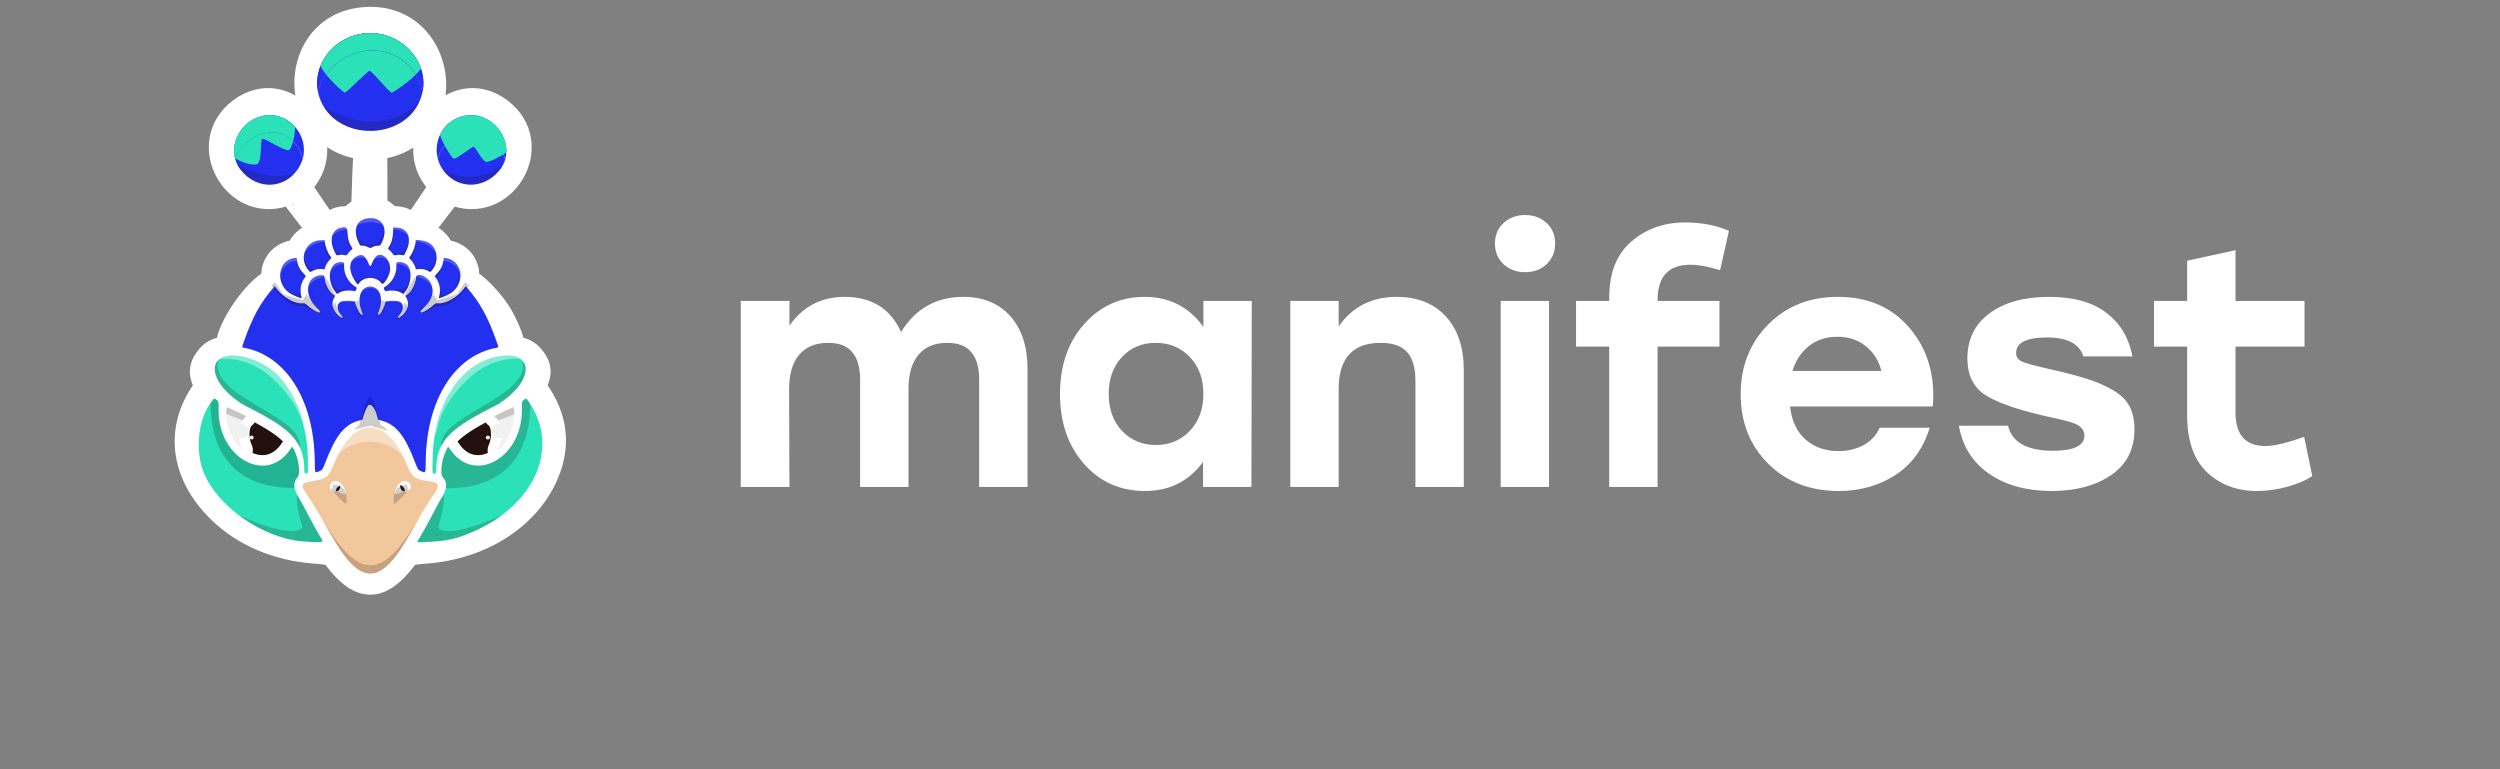 <svg width="952" height="293" viewBox="0 0 952 293" fill="none" xmlns="http://www.w3.org/2000/svg">
<rect x="0" y="0" width="952" height="293" fill="#808080" stroke="none"/>
<path fill-rule="evenodd" clip-rule="evenodd" d="M138.056 6.763C109.485 9.577 108.479 51.873 136.87 56.606C138.157 56.82 138.564 56.933 138.594 57.082C138.615 57.189 138.512 59.322 138.364 61.821C138.217 64.321 138.031 69.235 137.951 72.742C137.871 76.249 137.778 79.138 137.744 79.163C137.71 79.188 137.246 79.423 136.713 79.685C135.715 80.175 134.402 81.252 133.874 82.014C133.578 82.441 133.578 82.441 131.761 82.5C128.891 82.594 127.142 83.296 125.554 84.989C125.114 85.459 124.71 85.792 124.657 85.73C124.603 85.668 122.948 83.229 120.977 80.311C119.007 77.392 116.769 74.105 116.005 73.007L114.616 71.01L115.431 70.107C130.634 53.264 109.376 27.896 91.3 41.309C73.307 54.661 89.433 82.668 110.121 73.997C110.206 73.961 111.743 75.883 113.756 78.542C115.674 81.076 118.07 84.2 119.08 85.484C120.09 86.769 121.002 87.948 121.106 88.105C121.321 88.428 121.389 88.381 120.232 88.699C117.024 89.58 113.999 92.243 113.399 94.715C113.32 95.039 113.191 95.306 113.112 95.308C107.69 95.452 103.541 99.479 103.482 104.654C103.463 106.415 103.463 106.415 102.724 106.853C96.004 110.841 86.886 124.222 86.235 131.051C86.139 132.061 86.177 132.028 84.847 132.255C81.846 132.767 80.093 133.85 78.245 136.335C75.904 139.481 75.688 142.187 77.473 146.006C78.078 147.3 78.111 147.071 77.114 148.475C66.576 163.321 68.771 180.741 82.949 194.774C92.223 203.955 105.24 209.55 119.833 210.63C125.406 211.042 126.044 211.254 127.479 213.142C136.916 225.571 145.062 225.571 154.499 213.142C155.934 211.254 156.572 211.042 162.145 210.63C183.958 209.017 202.208 197.06 209.049 179.899C213.41 168.962 212.026 158.579 204.861 148.466C203.867 147.062 203.901 147.298 204.505 146.006C206.29 142.187 206.074 139.481 203.734 136.335C201.885 133.85 200.132 132.767 197.131 132.255C195.801 132.028 195.839 132.061 195.743 131.051C195.53 128.812 193.132 123.065 190.845 119.308C188.034 114.691 182.573 108.823 179.254 106.853C178.515 106.415 178.515 106.415 178.495 104.654C178.437 99.479 174.288 95.452 168.866 95.308C168.787 95.306 168.658 95.039 168.579 94.715C167.979 92.243 164.954 89.58 161.746 88.699C160.589 88.381 160.658 88.428 160.872 88.105C160.976 87.948 161.888 86.769 162.898 85.484C163.908 84.2 166.304 81.076 168.222 78.542C170.235 75.883 171.772 73.961 171.857 73.997C192.545 82.668 208.671 54.661 190.678 41.309C172.602 27.896 151.344 53.264 166.547 70.107L167.362 71.01L165.973 73.007C165.209 74.105 162.971 77.392 161.001 80.311C159.031 83.229 157.375 85.668 157.321 85.73C157.268 85.792 156.865 85.459 156.424 84.989C154.836 83.296 153.087 82.594 150.217 82.5C148.4 82.441 148.4 82.441 148.108 82.02C147.343 80.916 145.582 79.663 144.156 79.209C143.517 79.005 143.517 79.005 143.532 71.513C143.541 67.392 143.52 62.416 143.485 60.454L143.423 56.888L145.108 56.606C177.04 51.273 170.293 3.587 138.056 6.763ZM137.271 12.936C126.316 14.915 119.117 25.044 121.082 34.957C121.223 35.672 121.413 36.386 121.652 37.095C127.376 54.083 154.602 54.083 160.326 37.095C160.568 36.378 160.759 35.66 160.902 34.944C163.41 22.389 151.125 10.433 137.271 12.936ZM100.488 44.034C92.397 45.53 87.609 53.738 89.604 60.699C89.988 62.037 90.622 63.329 91.532 64.518C97.968 72.933 109.558 72.084 114.333 62.848C114.751 62.04 115.07 61.217 115.298 60.388C117.711 51.626 109.916 42.291 100.488 44.034ZM177.141 44.041C169.071 45.483 164.888 53.358 166.69 60.376C167.292 62.721 168.563 64.971 170.581 66.853C176.384 72.265 185.324 71.215 190.446 64.518C191.357 63.328 191.988 62.054 192.372 60.745C194.86 52.256 186.927 42.293 177.141 44.041ZM139.631 83.218C135.682 83.915 134.406 87.57 136.507 92.17C137.133 93.54 137.133 93.54 138.093 93.55C138.956 93.559 139.152 93.61 140.021 94.049C140.989 94.538 140.989 94.538 141.957 94.049C142.826 93.61 143.022 93.559 143.885 93.55C144.845 93.54 144.845 93.54 145.47 92.17C148.048 86.521 145.247 82.228 139.631 83.218ZM129.5 86.834C126.264 87.697 125.331 91.623 127.383 95.736C128.233 97.439 128.065 97.306 129.093 97.094C129.76 96.956 130.128 96.942 130.585 97.035C132.085 97.34 131.901 97.39 132.536 96.509C132.853 96.071 133.378 95.49 133.704 95.218C134.298 94.722 134.298 94.722 133.906 94.119C132.838 92.472 132.389 90.891 132.287 88.424C132.211 86.568 131.666 86.257 129.5 86.834ZM149.691 88.409C149.589 90.892 149.142 92.469 148.072 94.119C147.68 94.722 147.68 94.722 148.274 95.218C148.6 95.49 149.126 96.071 149.442 96.509C150.077 97.39 149.894 97.34 151.393 97.035C151.85 96.942 152.218 96.956 152.885 97.094C153.913 97.306 153.745 97.439 154.595 95.736C156.994 90.929 155.425 86.867 151.102 86.69L149.764 86.636L149.691 88.409ZM120.645 91.673C115.809 92.924 114.09 98.713 117.358 102.74C118.137 103.7 118.085 103.683 118.864 103.218C120.075 102.494 121.44 102.262 123.031 102.507C123.608 102.596 123.608 102.596 123.754 102.022C124 101.058 124.722 99.8 125.506 98.972C126.251 98.184 126.251 98.184 125.743 97.516C124.635 96.058 123.65 93.272 123.641 91.571C123.64 91.41 121.361 91.487 120.645 91.673ZM158.337 91.571C158.328 93.272 157.343 96.058 156.235 97.516C155.727 98.184 155.727 98.184 156.472 98.972C157.256 99.8 157.978 101.058 158.224 102.022C158.37 102.596 158.37 102.596 158.947 102.507C160.538 102.262 161.903 102.494 163.114 103.218C163.893 103.683 163.841 103.7 164.62 102.74C167.344 99.383 166.531 94.035 163.042 92.346C161.543 91.621 158.34 91.093 158.337 91.571ZM136.15 97.461C132.753 99.025 132.444 102.837 135.363 107.196C136.26 108.536 136.26 108.536 136.61 107.991C138.469 105.092 143.509 105.092 145.368 107.991C145.874 108.779 147.91 105.773 148.428 103.474C149.351 99.371 145.302 95.197 143.014 97.893C142.527 98.467 141.929 99.52 141.692 100.22C141.235 101.575 140.743 101.575 140.286 100.22C139.92 99.136 139.149 97.968 138.445 97.43C137.944 97.049 137.019 97.061 136.15 97.461ZM112.033 98.294C105.861 99.096 104.734 107.867 110.32 111.618C111.509 112.416 114.903 113.824 114.903 113.519C114.903 113.5 114.791 113.051 114.654 112.52C114.068 110.257 114.68 107.408 116.134 105.624C116.523 105.146 116.523 105.146 115.545 104.124C114.094 102.609 113.309 100.98 113.093 99.037C112.991 98.121 113.048 98.162 112.033 98.294ZM169.005 98.317C168.98 98.391 168.901 98.853 168.828 99.345C168.539 101.293 167.843 102.669 166.381 104.182C165.452 105.143 165.452 105.143 165.843 105.623C167.298 107.408 167.91 110.256 167.324 112.52C167.187 113.051 167.075 113.5 167.075 113.519C167.075 113.824 170.469 112.416 171.658 111.618C176.607 108.294 176.521 101.06 171.505 98.748C170.678 98.366 169.078 98.091 169.005 98.317ZM129.082 99.885C125.157 100.444 124.356 106.815 127.674 111.095C127.961 111.465 128.234 111.823 128.28 111.89C128.33 111.961 128.559 111.878 128.842 111.685C130.441 110.595 132.376 110.358 135.298 110.895C135.395 110.913 135.925 109.609 135.84 109.56C132.662 107.744 130.848 104.521 131.031 101.014C131.084 99.997 131.084 99.997 130.638 99.923C130.393 99.882 130.108 99.834 130.006 99.815C129.903 99.796 129.487 99.827 129.082 99.885ZM151.91 99.817C151.841 99.835 151.585 99.883 151.34 99.924C150.894 99.997 150.894 99.997 150.947 101.014C151.13 104.521 149.316 107.744 146.138 109.56C146.053 109.609 146.583 110.913 146.68 110.895C149.602 110.358 151.537 110.595 153.136 111.685C153.419 111.878 153.648 111.961 153.698 111.89C153.744 111.823 154.017 111.465 154.304 111.095C156.743 107.949 157.039 102.617 154.881 100.739C154.213 100.157 152.557 99.644 151.91 99.817ZM121.119 104.98C116.308 106.26 115.971 112.834 120.501 117.042C123.775 120.084 120.577 119.371 117.011 116.264C116.045 115.422 116.045 115.422 115.308 115.498C112.298 115.809 107.663 113.178 105.191 109.756C104.62 108.966 104.62 108.966 104.258 109.385C99.118 115.326 96.194 120.644 92.863 130.105C92.038 132.447 92.03 132.265 92.968 132.441C108.972 135.445 119.532 152.305 119.861 175.377C119.933 180.417 119.806 180.115 121.579 179.459C122.661 179.058 122.88 178.753 123.765 176.424C127.811 165.765 131.218 161.538 136.926 160.095C138.107 159.797 138.072 159.819 138.173 159.288C138.401 158.085 139.685 154.938 140.147 154.447C141.262 153.264 143.131 155.737 143.805 159.288C143.906 159.819 143.871 159.797 145.052 160.095C150.76 161.538 154.167 165.765 158.213 176.424C159.098 178.753 159.317 179.058 160.399 179.459C162.172 180.115 162.045 180.417 162.117 175.377C162.446 152.304 173.005 135.445 189.01 132.441C189.948 132.265 189.94 132.447 189.115 130.105C185.785 120.644 182.86 115.326 177.72 109.385C177.358 108.966 177.358 108.966 176.787 109.756C174.315 113.178 169.68 115.809 166.67 115.498C165.933 115.422 165.933 115.422 164.967 116.264C161.401 119.371 158.203 120.084 161.477 117.042C164.745 114.006 165.57 110.871 163.94 107.682C162.648 105.156 158.663 103.642 158.41 105.581C158.005 108.683 156.764 111.07 154.896 112.341C154.352 112.711 154.352 112.711 154.816 113.541C155.883 115.45 155.356 117.932 153.486 119.801C151.903 121.383 150.632 121.486 152.084 119.915C153.989 117.855 153.856 115.343 151.811 114.742C150.587 114.383 146.73 114.535 146.73 114.943C146.73 115.87 145.491 118.72 144.754 119.485C143.841 120.434 143.65 120.023 144.279 118.462C146.205 113.682 144.6 109.126 140.989 109.126C137.378 109.126 135.773 113.682 137.699 118.462C138.328 120.023 138.137 120.434 137.224 119.485C136.488 118.72 135.248 115.87 135.248 114.943C135.248 114.535 131.391 114.383 130.167 114.742C128.122 115.343 127.989 117.855 129.894 119.915C131.346 121.486 130.075 121.383 128.492 119.801C126.622 117.932 126.095 115.45 127.162 113.541C127.626 112.711 127.626 112.711 127.082 112.341C125.215 111.072 123.973 108.683 123.569 105.589C123.503 105.08 123.432 104.937 123.22 104.881C122.781 104.765 121.744 104.813 121.119 104.98ZM86.714 135.53C79.35 136.686 80.457 144.708 88.91 151.428C91.593 153.562 91.642 153.592 95.932 155.777C111.747 163.834 115.902 168.786 115.902 179.58C115.902 180.322 116.435 180.549 117.181 180.124C117.316 180.047 117.294 174.884 117.148 172.125C116.462 159.167 111.211 147.055 103.685 141.067C98.707 137.106 91.55 134.771 86.714 135.53ZM191.475 135.489C177.818 136.927 167.433 149.849 165.144 168.253C164.78 171.182 164.523 179.968 164.797 180.124C165.543 180.549 166.076 180.322 166.076 179.58C166.076 168.784 170.228 163.837 186.046 155.777C190.336 153.592 190.385 153.562 193.068 151.428C203.198 143.375 202.296 134.35 191.475 135.489ZM81.365 151.979C75.62 158.171 73.926 170.961 77.644 180.085C82.862 192.892 99.936 204.799 114.966 206.112C121.777 206.707 123.323 206.606 122.671 205.603C121.603 203.962 117.941 197.298 115.802 193.104C115.247 192.018 114.387 190.493 113.891 189.71C111.658 186.204 111.495 183.657 113.374 181.671C114.486 180.494 113.787 174.932 112.105 171.569C111.273 169.906 111.33 169.923 110.539 171.107C101.433 184.734 82.855 174.306 83.231 155.779C83.289 152.951 83.289 152.951 82.501 152.326C81.581 151.598 81.689 151.63 81.365 151.979ZM199.45 152.334C198.689 152.951 198.689 152.951 198.746 155.779C199.123 174.306 180.545 184.734 171.439 171.107C170.648 169.923 170.705 169.906 169.873 171.569C168.191 174.932 167.492 180.494 168.605 181.671C170.483 183.657 170.32 186.204 168.088 189.71C167.591 190.493 166.731 192.018 166.176 193.104C164.037 197.298 160.375 203.962 159.307 205.603C158.651 206.613 158.468 206.564 162.303 206.386C170.302 206.018 173.629 205.288 180.117 202.476C203.576 192.315 213.116 170.728 201.734 153.559C200.327 151.436 200.466 151.511 199.45 152.334ZM86.391 155.311C85.181 159.282 87.576 166.763 91.284 170.602C92.436 171.792 92.505 171.799 92.044 170.684C90.196 166.19 90.874 160.619 93.484 158.852C93.967 158.523 93.086 157.975 89.691 156.492C88.902 156.146 87.878 155.677 87.417 155.449C86.42 154.955 86.496 154.967 86.391 155.311ZM194.72 155.368C194.377 155.544 193.31 156.039 192.349 156.467C188.64 158.116 187.996 158.515 188.492 158.85C191.105 160.619 191.783 166.188 189.934 170.684C189.473 171.799 189.543 171.792 190.694 170.602C194.402 166.763 196.797 159.282 195.587 155.311C195.484 154.972 195.489 154.972 194.72 155.368ZM139.512 162.94C134.736 163.784 130.266 168.901 126.799 177.493C125.062 181.801 124.158 182.425 118.398 183.291C114.608 183.862 114.358 184.774 116.963 188.531C118.846 191.251 121.146 195.004 123.576 199.323C127.918 207.045 129.52 209.605 131.728 212.356C139.344 221.845 145.852 220.289 153.927 207.049C155.517 204.442 155.715 204.1 158.402 199.323C160.832 195.004 163.132 191.251 165.015 188.531C167.62 184.774 167.37 183.862 163.58 183.291C157.82 182.425 156.917 181.801 155.179 177.493C151 167.136 145.366 161.902 139.512 162.94ZM126.823 183.366C125.657 183.965 125.236 185.12 125.779 186.228C126.21 187.108 127.395 187.546 128.125 187.097C128.326 186.973 128.477 187.017 129.091 187.39C131.283 188.714 132.119 188.459 131.438 186.667C130.398 183.934 128.438 182.533 126.823 183.366ZM153.009 183.421C151.671 184.093 149.96 186.967 150.38 187.839C150.683 188.467 151.279 188.362 152.887 187.39C153.501 187.017 153.652 186.973 153.853 187.097C154.583 187.546 155.768 187.108 156.199 186.228C157.129 184.331 154.974 182.431 153.009 183.421Z" fill="#22110C"/>
<mask id="mask0_3284_1233" style="mask-type:luminance" maskUnits="userSpaceOnUse" x="63" y="0" width="153" height="227">
<path d="M215.963 0H63.907V226.982H215.963V0Z" fill="white"/>
<path fill-rule="evenodd" clip-rule="evenodd" d="M138.056 6.763C109.485 9.577 108.479 51.873 136.87 56.606C138.157 56.82 138.564 56.933 138.594 57.082C138.615 57.189 138.512 59.322 138.364 61.821C138.217 64.321 138.031 69.235 137.951 72.742C137.871 76.249 137.778 79.138 137.744 79.163C137.71 79.188 137.246 79.423 136.713 79.685C135.715 80.175 134.402 81.252 133.874 82.014C133.578 82.441 133.578 82.441 131.761 82.5C128.891 82.594 127.142 83.296 125.554 84.989C125.114 85.459 124.71 85.792 124.657 85.73C124.603 85.668 122.948 83.229 120.977 80.311C119.007 77.392 116.769 74.105 116.005 73.007L114.616 71.01L115.431 70.107C130.634 53.264 109.376 27.896 91.3 41.309C73.307 54.661 89.433 82.668 110.121 73.997C110.206 73.961 111.743 75.883 113.756 78.542C115.674 81.076 118.07 84.2 119.08 85.484C120.09 86.769 121.002 87.948 121.106 88.105C121.321 88.428 121.389 88.381 120.232 88.699C117.024 89.58 113.999 92.243 113.399 94.715C113.32 95.039 113.191 95.306 113.112 95.308C107.69 95.452 103.541 99.479 103.482 104.654C103.463 106.415 103.463 106.415 102.724 106.853C96.004 110.841 86.886 124.222 86.235 131.051C86.139 132.061 86.177 132.028 84.847 132.255C81.846 132.767 80.093 133.85 78.245 136.335C75.904 139.481 75.688 142.187 77.473 146.006C78.078 147.3 78.111 147.071 77.114 148.475C66.576 163.321 68.771 180.741 82.949 194.774C92.223 203.955 105.24 209.55 119.833 210.63C125.406 211.042 126.044 211.254 127.479 213.142C136.916 225.571 145.062 225.571 154.499 213.142C155.934 211.254 156.572 211.042 162.145 210.63C183.958 209.017 202.208 197.06 209.049 179.899C213.41 168.962 212.026 158.579 204.861 148.466C203.867 147.062 203.901 147.298 204.505 146.006C206.29 142.187 206.074 139.481 203.734 136.335C201.885 133.85 200.132 132.767 197.131 132.255C195.801 132.028 195.839 132.061 195.743 131.051C195.53 128.812 193.132 123.065 190.845 119.308C188.034 114.691 182.573 108.823 179.254 106.853C178.515 106.415 178.515 106.415 178.495 104.654C178.437 99.479 174.288 95.452 168.866 95.308C168.787 95.306 168.658 95.039 168.579 94.715C167.979 92.243 164.954 89.58 161.746 88.699C160.589 88.381 160.658 88.428 160.872 88.105C160.976 87.948 161.888 86.769 162.898 85.484C163.908 84.2 166.304 81.076 168.222 78.542C170.235 75.883 171.772 73.961 171.857 73.997C192.545 82.668 208.671 54.661 190.678 41.309C172.602 27.896 151.344 53.264 166.547 70.107L167.362 71.01L165.973 73.007C165.209 74.105 162.971 77.392 161.001 80.311C159.031 83.229 157.375 85.668 157.321 85.73C157.268 85.792 156.865 85.459 156.424 84.989C154.836 83.296 153.087 82.594 150.217 82.5C148.4 82.441 148.4 82.441 148.108 82.02C147.343 80.916 145.582 79.663 144.156 79.209C143.517 79.005 143.517 79.005 143.532 71.513C143.541 67.392 143.52 62.416 143.485 60.454L143.423 56.888L145.108 56.606C177.04 51.273 170.293 3.587 138.056 6.763ZM137.271 12.936C126.316 14.915 119.117 25.044 121.082 34.957C121.223 35.672 121.413 36.386 121.652 37.095C127.376 54.083 154.602 54.083 160.326 37.095C160.568 36.378 160.759 35.66 160.902 34.944C163.41 22.389 151.125 10.433 137.271 12.936ZM100.488 44.034C92.397 45.53 87.609 53.738 89.604 60.699C89.988 62.037 90.622 63.329 91.532 64.518C97.968 72.933 109.558 72.084 114.333 62.848C114.751 62.04 115.07 61.217 115.298 60.388C117.711 51.626 109.916 42.291 100.488 44.034ZM177.141 44.041C169.071 45.483 164.888 53.358 166.69 60.376C167.292 62.721 168.563 64.971 170.581 66.853C176.384 72.265 185.324 71.215 190.446 64.518C191.357 63.328 191.988 62.054 192.372 60.745C194.86 52.256 186.927 42.293 177.141 44.041ZM139.631 83.218C135.682 83.915 134.406 87.57 136.507 92.17C137.133 93.54 137.133 93.54 138.093 93.55C138.956 93.559 139.152 93.61 140.021 94.049C140.989 94.538 140.989 94.538 141.957 94.049C142.826 93.61 143.022 93.559 143.885 93.55C144.845 93.54 144.845 93.54 145.47 92.17C148.048 86.521 145.247 82.228 139.631 83.218ZM129.5 86.834C126.264 87.697 125.331 91.623 127.383 95.736C128.233 97.439 128.065 97.306 129.093 97.094C129.76 96.956 130.128 96.942 130.585 97.035C132.085 97.34 131.901 97.39 132.536 96.509C132.853 96.071 133.378 95.49 133.704 95.218C134.298 94.722 134.298 94.722 133.906 94.119C132.838 92.472 132.389 90.891 132.287 88.424C132.211 86.568 131.666 86.257 129.5 86.834ZM149.691 88.409C149.589 90.892 149.142 92.469 148.072 94.119C147.68 94.722 147.68 94.722 148.274 95.218C148.6 95.49 149.126 96.071 149.442 96.509C150.077 97.39 149.894 97.34 151.393 97.035C151.85 96.942 152.218 96.956 152.885 97.094C153.913 97.306 153.745 97.439 154.595 95.736C156.994 90.929 155.425 86.867 151.102 86.69L149.764 86.636L149.691 88.409ZM120.645 91.673C115.809 92.924 114.09 98.713 117.358 102.74C118.137 103.7 118.085 103.683 118.864 103.218C120.075 102.494 121.44 102.262 123.031 102.507C123.608 102.596 123.608 102.596 123.754 102.022C124 101.058 124.722 99.8 125.506 98.972C126.251 98.184 126.251 98.184 125.743 97.516C124.635 96.058 123.65 93.272 123.641 91.571C123.64 91.41 121.361 91.487 120.645 91.673ZM158.337 91.571C158.328 93.272 157.343 96.058 156.235 97.516C155.727 98.184 155.727 98.184 156.472 98.972C157.256 99.8 157.978 101.058 158.224 102.022C158.37 102.596 158.37 102.596 158.947 102.507C160.538 102.262 161.903 102.494 163.114 103.218C163.893 103.683 163.841 103.7 164.62 102.74C167.344 99.383 166.531 94.035 163.042 92.346C161.543 91.621 158.34 91.093 158.337 91.571ZM136.15 97.461C132.753 99.025 132.444 102.837 135.363 107.196C136.26 108.536 136.26 108.536 136.61 107.991C138.469 105.092 143.509 105.092 145.368 107.991C145.874 108.779 147.91 105.773 148.428 103.474C149.351 99.371 145.302 95.197 143.014 97.893C142.527 98.467 141.929 99.52 141.692 100.22C141.235 101.575 140.743 101.575 140.286 100.22C139.92 99.136 139.149 97.968 138.445 97.43C137.944 97.049 137.019 97.061 136.15 97.461ZM112.033 98.294C105.861 99.096 104.734 107.867 110.32 111.618C111.509 112.416 114.903 113.824 114.903 113.519C114.903 113.5 114.791 113.051 114.654 112.52C114.068 110.257 114.68 107.408 116.134 105.624C116.523 105.146 116.523 105.146 115.545 104.124C114.094 102.609 113.309 100.98 113.093 99.037C112.991 98.121 113.048 98.162 112.033 98.294ZM169.005 98.317C168.98 98.391 168.901 98.853 168.828 99.345C168.539 101.293 167.843 102.669 166.381 104.182C165.452 105.143 165.452 105.143 165.843 105.623C167.298 107.408 167.91 110.256 167.324 112.52C167.187 113.051 167.075 113.5 167.075 113.519C167.075 113.824 170.469 112.416 171.658 111.618C176.607 108.294 176.521 101.06 171.505 98.748C170.678 98.366 169.078 98.091 169.005 98.317ZM129.082 99.885C125.157 100.444 124.356 106.815 127.674 111.095C127.961 111.465 128.234 111.823 128.28 111.89C128.33 111.961 128.559 111.878 128.842 111.685C130.441 110.595 132.376 110.358 135.298 110.895C135.395 110.913 135.925 109.609 135.84 109.56C132.662 107.744 130.848 104.521 131.031 101.014C131.084 99.997 131.084 99.997 130.638 99.923C130.393 99.882 130.108 99.834 130.006 99.815C129.903 99.796 129.487 99.827 129.082 99.885ZM151.91 99.817C151.841 99.835 151.585 99.883 151.34 99.924C150.894 99.997 150.894 99.997 150.947 101.014C151.13 104.521 149.316 107.744 146.138 109.56C146.053 109.609 146.583 110.913 146.68 110.895C149.602 110.358 151.537 110.595 153.136 111.685C153.419 111.878 153.648 111.961 153.698 111.89C153.744 111.823 154.017 111.465 154.304 111.095C156.743 107.949 157.039 102.617 154.881 100.739C154.213 100.157 152.557 99.644 151.91 99.817ZM121.119 104.98C116.308 106.26 115.971 112.834 120.501 117.042C123.775 120.084 120.577 119.371 117.011 116.264C116.045 115.422 116.045 115.422 115.308 115.498C112.298 115.809 107.663 113.178 105.191 109.756C104.62 108.966 104.62 108.966 104.258 109.385C99.118 115.326 96.194 120.644 92.863 130.105C92.038 132.447 92.03 132.265 92.968 132.441C108.972 135.445 119.532 152.305 119.861 175.377C119.933 180.417 119.806 180.115 121.579 179.459C122.661 179.058 122.88 178.753 123.765 176.424C127.811 165.765 131.218 161.538 136.926 160.095C138.107 159.797 138.072 159.819 138.173 159.288C138.401 158.085 139.685 154.938 140.147 154.447C141.262 153.264 143.131 155.737 143.805 159.288C143.906 159.819 143.871 159.797 145.052 160.095C150.76 161.538 154.167 165.765 158.213 176.424C159.098 178.753 159.317 179.058 160.399 179.459C162.172 180.115 162.045 180.417 162.117 175.377C162.446 152.304 173.005 135.445 189.01 132.441C189.948 132.265 189.94 132.447 189.115 130.105C185.785 120.644 182.86 115.326 177.72 109.385C177.358 108.966 177.358 108.966 176.787 109.756C174.315 113.178 169.68 115.809 166.67 115.498C165.933 115.422 165.933 115.422 164.967 116.264C161.401 119.371 158.203 120.084 161.477 117.042C164.745 114.006 165.57 110.871 163.94 107.682C162.648 105.156 158.663 103.642 158.41 105.581C158.005 108.683 156.764 111.07 154.896 112.341C154.352 112.711 154.352 112.711 154.816 113.541C155.883 115.45 155.356 117.932 153.486 119.801C151.903 121.383 150.632 121.486 152.084 119.915C153.989 117.855 153.856 115.343 151.811 114.742C150.587 114.383 146.73 114.535 146.73 114.943C146.73 115.87 145.491 118.72 144.754 119.485C143.841 120.434 143.65 120.023 144.279 118.462C146.205 113.682 144.6 109.126 140.989 109.126C137.378 109.126 135.773 113.682 137.699 118.462C138.328 120.023 138.137 120.434 137.224 119.485C136.488 118.72 135.248 115.87 135.248 114.943C135.248 114.535 131.391 114.383 130.167 114.742C128.122 115.343 127.989 117.855 129.894 119.915C131.346 121.486 130.075 121.383 128.492 119.801C126.622 117.932 126.095 115.45 127.162 113.541C127.626 112.711 127.626 112.711 127.082 112.341C125.215 111.072 123.973 108.683 123.569 105.589C123.503 105.08 123.432 104.937 123.22 104.881C122.781 104.765 121.744 104.813 121.119 104.98ZM86.714 135.53C79.35 136.686 80.457 144.708 88.91 151.428C91.593 153.562 91.642 153.592 95.932 155.777C111.747 163.834 115.902 168.786 115.902 179.58C115.902 180.322 116.435 180.549 117.181 180.124C117.316 180.047 117.294 174.884 117.148 172.125C116.462 159.167 111.211 147.055 103.685 141.067C98.707 137.106 91.55 134.771 86.714 135.53ZM191.475 135.489C177.818 136.927 167.433 149.849 165.144 168.253C164.78 171.182 164.523 179.968 164.797 180.124C165.543 180.549 166.076 180.322 166.076 179.58C166.076 168.784 170.228 163.837 186.046 155.777C190.336 153.592 190.385 153.562 193.068 151.428C203.198 143.375 202.296 134.35 191.475 135.489ZM81.365 151.979C75.62 158.171 73.926 170.961 77.644 180.085C82.862 192.892 99.936 204.799 114.966 206.112C121.777 206.707 123.323 206.606 122.671 205.603C121.603 203.962 117.941 197.298 115.802 193.104C115.247 192.018 114.387 190.493 113.891 189.71C111.658 186.204 111.495 183.657 113.374 181.671C114.486 180.494 113.787 174.932 112.105 171.569C111.273 169.906 111.33 169.923 110.539 171.107C101.433 184.734 82.855 174.306 83.231 155.779C83.289 152.951 83.289 152.951 82.501 152.326C81.581 151.598 81.689 151.63 81.365 151.979ZM199.45 152.334C198.689 152.951 198.689 152.951 198.746 155.779C199.123 174.306 180.545 184.734 171.439 171.107C170.648 169.923 170.705 169.906 169.873 171.569C168.191 174.932 167.492 180.494 168.605 181.671C170.483 183.657 170.32 186.204 168.088 189.71C167.591 190.493 166.731 192.018 166.176 193.104C164.037 197.298 160.375 203.962 159.307 205.603C158.651 206.613 158.468 206.564 162.303 206.386C170.302 206.018 173.629 205.288 180.117 202.476C203.576 192.315 213.116 170.728 201.734 153.559C200.327 151.436 200.466 151.511 199.45 152.334ZM86.391 155.311C85.181 159.282 87.576 166.763 91.284 170.602C92.436 171.792 92.505 171.799 92.044 170.684C90.196 166.19 90.874 160.619 93.484 158.852C93.967 158.523 93.086 157.975 89.691 156.492C88.902 156.146 87.878 155.677 87.417 155.449C86.42 154.955 86.496 154.967 86.391 155.311ZM194.72 155.368C194.377 155.544 193.31 156.039 192.349 156.467C188.64 158.116 187.996 158.515 188.492 158.85C191.105 160.619 191.783 166.188 189.934 170.684C189.473 171.799 189.543 171.792 190.694 170.602C194.402 166.763 196.797 159.282 195.587 155.311C195.484 154.972 195.489 154.972 194.72 155.368ZM139.512 162.94C134.736 163.784 130.266 168.901 126.799 177.493C125.062 181.801 124.158 182.425 118.398 183.291C114.608 183.862 114.358 184.774 116.963 188.531C118.846 191.251 121.146 195.004 123.576 199.323C127.918 207.045 129.52 209.605 131.728 212.356C139.344 221.845 145.852 220.289 153.927 207.049C155.517 204.442 155.715 204.1 158.402 199.323C160.832 195.004 163.132 191.251 165.015 188.531C167.62 184.774 167.37 183.862 163.58 183.291C157.82 182.425 156.917 181.801 155.179 177.493C151 167.136 145.366 161.902 139.512 162.94ZM126.823 183.366C125.657 183.965 125.236 185.12 125.779 186.228C126.21 187.108 127.395 187.546 128.125 187.097C128.326 186.973 128.477 187.017 129.091 187.39C131.283 188.714 132.119 188.459 131.438 186.667C130.398 183.934 128.438 182.533 126.823 183.366ZM153.009 183.421C151.671 184.093 149.96 186.967 150.38 187.839C150.683 188.467 151.279 188.362 152.887 187.39C153.501 187.017 153.652 186.973 153.853 187.097C154.583 187.546 155.768 187.108 156.199 186.228C157.129 184.331 154.974 182.431 153.009 183.421Z" fill="black"/>
</mask>
<g mask="url(#mask0_3284_1233)">
<path fill-rule="evenodd" clip-rule="evenodd" d="M138.056 6.763C109.485 9.577 108.479 51.873 136.87 56.606C138.157 56.82 138.564 56.933 138.594 57.082C138.615 57.189 138.512 59.322 138.364 61.821C138.217 64.321 138.031 69.235 137.951 72.742C137.871 76.249 137.778 79.138 137.744 79.163C137.71 79.188 137.246 79.423 136.713 79.685C135.715 80.175 134.402 81.252 133.874 82.014C133.578 82.441 133.578 82.441 131.761 82.5C128.891 82.594 127.142 83.296 125.554 84.989C125.114 85.459 124.71 85.792 124.657 85.73C124.603 85.668 122.948 83.229 120.977 80.311C119.007 77.392 116.769 74.105 116.005 73.007L114.616 71.01L115.431 70.107C130.634 53.264 109.376 27.896 91.3 41.309C73.307 54.661 89.433 82.668 110.121 73.997C110.206 73.961 111.743 75.883 113.756 78.542C115.674 81.076 118.07 84.2 119.08 85.484C120.09 86.769 121.002 87.948 121.106 88.105C121.321 88.428 121.389 88.381 120.232 88.699C117.024 89.58 113.999 92.243 113.399 94.715C113.32 95.039 113.191 95.306 113.112 95.308C107.69 95.452 103.541 99.479 103.482 104.654C103.463 106.415 103.463 106.415 102.724 106.853C96.004 110.841 86.886 124.222 86.235 131.051C86.139 132.061 86.177 132.028 84.847 132.255C81.846 132.767 80.093 133.85 78.245 136.335C75.904 139.481 75.688 142.187 77.473 146.006C78.078 147.3 78.111 147.071 77.114 148.475C66.576 163.321 68.771 180.741 82.949 194.774C92.223 203.955 105.24 209.55 119.833 210.63C125.406 211.042 126.044 211.254 127.479 213.142C136.916 225.571 145.062 225.571 154.499 213.142C155.934 211.254 156.572 211.042 162.145 210.63C183.958 209.017 202.208 197.06 209.049 179.899C213.41 168.962 212.026 158.579 204.861 148.466C203.867 147.062 203.901 147.298 204.505 146.006C206.29 142.187 206.074 139.481 203.734 136.335C201.885 133.85 200.132 132.767 197.131 132.255C195.801 132.028 195.839 132.061 195.743 131.051C195.53 128.812 193.132 123.065 190.845 119.308C188.034 114.691 182.573 108.823 179.254 106.853C178.515 106.415 178.515 106.415 178.495 104.654C178.437 99.479 174.288 95.452 168.866 95.308C168.787 95.306 168.658 95.039 168.579 94.715C167.979 92.243 164.954 89.58 161.746 88.699C160.589 88.381 160.658 88.428 160.872 88.105C160.976 87.948 161.888 86.769 162.898 85.484C163.908 84.2 166.304 81.076 168.222 78.542C170.235 75.883 171.772 73.961 171.857 73.997C192.545 82.668 208.671 54.661 190.678 41.309C172.602 27.896 151.344 53.264 166.547 70.107L167.362 71.01L165.973 73.007C165.209 74.105 162.971 77.392 161.001 80.311C159.031 83.229 157.375 85.668 157.321 85.73C157.268 85.792 156.865 85.459 156.424 84.989C154.836 83.296 153.087 82.594 150.217 82.5C148.4 82.441 148.4 82.441 148.108 82.02C147.343 80.916 145.582 79.663 144.156 79.209C143.517 79.005 143.517 79.005 143.532 71.513C143.541 67.392 143.52 62.416 143.485 60.454L143.423 56.888L145.108 56.606C177.04 51.273 170.293 3.587 138.056 6.763ZM137.271 12.936C126.316 14.915 119.117 25.044 121.082 34.957C121.223 35.672 121.413 36.386 121.652 37.095C127.376 54.083 154.602 54.083 160.326 37.095C160.568 36.378 160.759 35.66 160.902 34.944C163.41 22.389 151.125 10.433 137.271 12.936ZM100.488 44.034C92.397 45.53 87.609 53.738 89.604 60.699C89.988 62.037 90.622 63.329 91.532 64.518C97.968 72.933 109.558 72.084 114.333 62.848C114.751 62.04 115.07 61.217 115.298 60.388C117.711 51.626 109.916 42.291 100.488 44.034ZM177.141 44.041C169.071 45.483 164.888 53.358 166.69 60.376C167.292 62.721 168.563 64.971 170.581 66.853C176.384 72.265 185.324 71.215 190.446 64.518C191.357 63.328 191.988 62.054 192.372 60.745C194.86 52.256 186.927 42.293 177.141 44.041ZM139.631 83.218C135.682 83.915 134.406 87.57 136.507 92.17C137.133 93.54 137.133 93.54 138.093 93.55C138.956 93.559 139.152 93.61 140.021 94.049C140.989 94.538 140.989 94.538 141.957 94.049C142.826 93.61 143.022 93.559 143.885 93.55C144.845 93.54 144.845 93.54 145.47 92.17C148.048 86.521 145.247 82.228 139.631 83.218ZM129.5 86.834C126.264 87.697 125.331 91.623 127.383 95.736C128.233 97.439 128.065 97.306 129.093 97.094C129.76 96.956 130.128 96.942 130.585 97.035C132.085 97.34 131.901 97.39 132.536 96.509C132.853 96.071 133.378 95.49 133.704 95.218C134.298 94.722 134.298 94.722 133.906 94.119C132.838 92.472 132.389 90.891 132.287 88.424C132.211 86.568 131.666 86.257 129.5 86.834ZM149.691 88.409C149.589 90.892 149.142 92.469 148.072 94.119C147.68 94.722 147.68 94.722 148.274 95.218C148.6 95.49 149.126 96.071 149.442 96.509C150.077 97.39 149.894 97.34 151.393 97.035C151.85 96.942 152.218 96.956 152.885 97.094C153.913 97.306 153.745 97.439 154.595 95.736C156.994 90.929 155.425 86.867 151.102 86.69L149.764 86.636L149.691 88.409ZM120.645 91.673C115.809 92.924 114.09 98.713 117.358 102.74C118.137 103.7 118.085 103.683 118.864 103.218C120.075 102.494 121.44 102.262 123.031 102.507C123.608 102.596 123.608 102.596 123.754 102.022C124 101.058 124.722 99.8 125.506 98.972C126.251 98.184 126.251 98.184 125.743 97.516C124.635 96.058 123.65 93.272 123.641 91.571C123.64 91.41 121.361 91.487 120.645 91.673ZM158.337 91.571C158.328 93.272 157.343 96.058 156.235 97.516C155.727 98.184 155.727 98.184 156.472 98.972C157.256 99.8 157.978 101.058 158.224 102.022C158.37 102.596 158.37 102.596 158.947 102.507C160.538 102.262 161.903 102.494 163.114 103.218C163.893 103.683 163.841 103.7 164.62 102.74C167.344 99.383 166.531 94.035 163.042 92.346C161.543 91.621 158.34 91.093 158.337 91.571ZM136.15 97.461C132.753 99.025 132.444 102.837 135.363 107.196C136.26 108.536 136.26 108.536 136.61 107.991C138.469 105.092 143.509 105.092 145.368 107.991C145.874 108.779 147.91 105.773 148.428 103.474C149.351 99.371 145.302 95.197 143.014 97.893C142.527 98.467 141.929 99.52 141.692 100.22C141.235 101.575 140.743 101.575 140.286 100.22C139.92 99.136 139.149 97.968 138.445 97.43C137.944 97.049 137.019 97.061 136.15 97.461ZM112.033 98.294C105.861 99.096 104.734 107.867 110.32 111.618C111.509 112.416 114.903 113.824 114.903 113.519C114.903 113.5 114.791 113.051 114.654 112.52C114.068 110.257 114.68 107.408 116.134 105.624C116.523 105.146 116.523 105.146 115.545 104.124C114.094 102.609 113.309 100.98 113.093 99.037C112.991 98.121 113.048 98.162 112.033 98.294ZM169.005 98.317C168.98 98.391 168.901 98.853 168.828 99.345C168.539 101.293 167.843 102.669 166.381 104.182C165.452 105.143 165.452 105.143 165.843 105.623C167.298 107.408 167.91 110.256 167.324 112.52C167.187 113.051 167.075 113.5 167.075 113.519C167.075 113.824 170.469 112.416 171.658 111.618C176.607 108.294 176.521 101.06 171.505 98.748C170.678 98.366 169.078 98.091 169.005 98.317ZM129.082 99.885C125.157 100.444 124.356 106.815 127.674 111.095C127.961 111.465 128.234 111.823 128.28 111.89C128.33 111.961 128.559 111.878 128.842 111.685C130.441 110.595 132.376 110.358 135.298 110.895C135.395 110.913 135.925 109.609 135.84 109.56C132.662 107.744 130.848 104.521 131.031 101.014C131.084 99.997 131.084 99.997 130.638 99.923C130.393 99.882 130.108 99.834 130.006 99.815C129.903 99.796 129.487 99.827 129.082 99.885ZM151.91 99.817C151.841 99.835 151.585 99.883 151.34 99.924C150.894 99.997 150.894 99.997 150.947 101.014C151.13 104.521 149.316 107.744 146.138 109.56C146.053 109.609 146.583 110.913 146.68 110.895C149.602 110.358 151.537 110.595 153.136 111.685C153.419 111.878 153.648 111.961 153.698 111.89C153.744 111.823 154.017 111.465 154.304 111.095C156.743 107.949 157.039 102.617 154.881 100.739C154.213 100.157 152.557 99.644 151.91 99.817ZM121.119 104.98C116.308 106.26 115.971 112.834 120.501 117.042C123.775 120.084 120.577 119.371 117.011 116.264C116.045 115.422 116.045 115.422 115.308 115.498C112.298 115.809 107.663 113.178 105.191 109.756C104.62 108.966 104.62 108.966 104.258 109.385C99.118 115.326 96.194 120.644 92.863 130.105C92.038 132.447 92.03 132.265 92.968 132.441C108.972 135.445 119.532 152.305 119.861 175.377C119.933 180.417 119.806 180.115 121.579 179.459C122.661 179.058 122.88 178.753 123.765 176.424C127.811 165.765 131.218 161.538 136.926 160.095C138.107 159.797 138.072 159.819 138.173 159.288C138.401 158.085 139.685 154.938 140.147 154.447C141.262 153.264 143.131 155.737 143.805 159.288C143.906 159.819 143.871 159.797 145.052 160.095C150.76 161.538 154.167 165.765 158.213 176.424C159.098 178.753 159.317 179.058 160.399 179.459C162.172 180.115 162.045 180.417 162.117 175.377C162.446 152.304 173.005 135.445 189.01 132.441C189.948 132.265 189.94 132.447 189.115 130.105C185.785 120.644 182.86 115.326 177.72 109.385C177.358 108.966 177.358 108.966 176.787 109.756C174.315 113.178 169.68 115.809 166.67 115.498C165.933 115.422 165.933 115.422 164.967 116.264C161.401 119.371 158.203 120.084 161.477 117.042C164.745 114.006 165.57 110.871 163.94 107.682C162.648 105.156 158.663 103.642 158.41 105.581C158.005 108.683 156.764 111.07 154.896 112.341C154.352 112.711 154.352 112.711 154.816 113.541C155.883 115.45 155.356 117.932 153.486 119.801C151.903 121.383 150.632 121.486 152.084 119.915C153.989 117.855 153.856 115.343 151.811 114.742C150.587 114.383 146.73 114.535 146.73 114.943C146.73 115.87 145.491 118.72 144.754 119.485C143.841 120.434 143.65 120.023 144.279 118.462C146.205 113.682 144.6 109.126 140.989 109.126C137.378 109.126 135.773 113.682 137.699 118.462C138.328 120.023 138.137 120.434 137.224 119.485C136.488 118.72 135.248 115.87 135.248 114.943C135.248 114.535 131.391 114.383 130.167 114.742C128.122 115.343 127.989 117.855 129.894 119.915C131.346 121.486 130.075 121.383 128.492 119.801C126.622 117.932 126.095 115.45 127.162 113.541C127.626 112.711 127.626 112.711 127.082 112.341C125.215 111.072 123.973 108.683 123.569 105.589C123.503 105.08 123.432 104.937 123.22 104.881C122.781 104.765 121.744 104.813 121.119 104.98ZM86.714 135.53C79.35 136.686 80.457 144.708 88.91 151.428C91.593 153.562 91.642 153.592 95.932 155.777C111.747 163.834 115.902 168.786 115.902 179.58C115.902 180.322 116.435 180.549 117.181 180.124C117.316 180.047 117.294 174.884 117.148 172.125C116.462 159.167 111.211 147.055 103.685 141.067C98.707 137.106 91.55 134.771 86.714 135.53ZM191.475 135.489C177.818 136.927 167.433 149.849 165.144 168.253C164.78 171.182 164.523 179.968 164.797 180.124C165.543 180.549 166.076 180.322 166.076 179.58C166.076 168.784 170.228 163.837 186.046 155.777C190.336 153.592 190.385 153.562 193.068 151.428C203.198 143.375 202.296 134.35 191.475 135.489ZM81.365 151.979C75.62 158.171 73.926 170.961 77.644 180.085C82.862 192.892 99.936 204.799 114.966 206.112C121.777 206.707 123.323 206.606 122.671 205.603C121.603 203.962 117.941 197.298 115.802 193.104C115.247 192.018 114.387 190.493 113.891 189.71C111.658 186.204 111.495 183.657 113.374 181.671C114.486 180.494 113.787 174.932 112.105 171.569C111.273 169.906 111.33 169.923 110.539 171.107C101.433 184.734 82.855 174.306 83.231 155.779C83.289 152.951 83.289 152.951 82.501 152.326C81.581 151.598 81.689 151.63 81.365 151.979ZM199.45 152.334C198.689 152.951 198.689 152.951 198.746 155.779C199.123 174.306 180.545 184.734 171.439 171.107C170.648 169.923 170.705 169.906 169.873 171.569C168.191 174.932 167.492 180.494 168.605 181.671C170.483 183.657 170.32 186.204 168.088 189.71C167.591 190.493 166.731 192.018 166.176 193.104C164.037 197.298 160.375 203.962 159.307 205.603C158.651 206.613 158.468 206.564 162.303 206.386C170.302 206.018 173.629 205.288 180.117 202.476C203.576 192.315 213.116 170.728 201.734 153.559C200.327 151.436 200.466 151.511 199.45 152.334ZM86.391 155.311C85.181 159.282 87.576 166.763 91.284 170.602C92.436 171.792 92.505 171.799 92.044 170.684C90.196 166.19 90.874 160.619 93.484 158.852C93.967 158.523 93.086 157.975 89.691 156.492C88.902 156.146 87.878 155.677 87.417 155.449C86.42 154.955 86.496 154.967 86.391 155.311ZM194.72 155.368C194.377 155.544 193.31 156.039 192.349 156.467C188.64 158.116 187.996 158.515 188.492 158.85C191.105 160.619 191.783 166.188 189.934 170.684C189.473 171.799 189.543 171.792 190.694 170.602C194.402 166.763 196.797 159.282 195.587 155.311C195.484 154.972 195.489 154.972 194.72 155.368ZM139.512 162.94C134.736 163.784 130.266 168.901 126.799 177.493C125.062 181.801 124.158 182.425 118.398 183.291C114.608 183.862 114.358 184.774 116.963 188.531C118.846 191.251 121.146 195.004 123.576 199.323C127.918 207.045 129.52 209.605 131.728 212.356C139.344 221.845 145.852 220.289 153.927 207.049C155.517 204.442 155.715 204.1 158.402 199.323C160.832 195.004 163.132 191.251 165.015 188.531C167.62 184.774 167.37 183.862 163.58 183.291C157.82 182.425 156.917 181.801 155.179 177.493C151 167.136 145.366 161.902 139.512 162.94ZM126.823 183.366C125.657 183.965 125.236 185.12 125.779 186.228C126.21 187.108 127.395 187.546 128.125 187.097C128.326 186.973 128.477 187.017 129.091 187.39C131.283 188.714 132.119 188.459 131.438 186.667C130.398 183.934 128.438 182.533 126.823 183.366ZM153.009 183.421C151.671 184.093 149.96 186.967 150.38 187.839C150.683 188.467 151.279 188.362 152.887 187.39C153.501 187.017 153.652 186.973 153.853 187.097C154.583 187.546 155.768 187.108 156.199 186.228C157.129 184.331 154.974 182.431 153.009 183.421Z" stroke="white" stroke-width="8"/>
</g>
<path d="M151.91 99.817C151.841 99.835 151.585 99.883 151.34 99.924C150.894 99.997 150.894 99.997 150.947 101.014C151.13 104.521 149.316 107.744 146.138 109.56C146.053 109.609 146.583 110.913 146.68 110.895C149.602 110.358 151.537 110.595 153.136 111.685C153.419 111.878 153.648 111.961 153.698 111.889C153.744 111.823 154.017 111.465 154.304 111.095C156.743 107.949 157.039 102.617 154.881 100.739C154.213 100.157 152.557 99.644 151.91 99.817Z" fill="#2430F0"/>
<path d="M169.005 98.317C168.981 98.391 168.901 98.854 168.828 99.345C168.539 101.294 167.843 102.669 166.381 104.182C165.452 105.143 165.452 105.143 165.843 105.623C167.298 107.408 167.91 110.256 167.324 112.52C167.187 113.051 167.075 113.5 167.075 113.519C167.075 113.824 170.469 112.416 171.658 111.618C176.607 108.294 176.521 101.06 171.506 98.748C170.678 98.366 169.078 98.091 169.005 98.317Z" fill="#2430F0"/>
<path d="M158.337 91.571C158.328 93.272 157.343 96.058 156.235 97.516C155.727 98.184 155.727 98.184 156.473 98.972C157.256 99.8 157.979 101.058 158.224 102.022C158.37 102.596 158.37 102.596 158.947 102.507C160.538 102.262 161.903 102.494 163.114 103.218C163.893 103.683 163.841 103.7 164.62 102.74C167.344 99.383 166.532 94.035 163.042 92.346C161.543 91.621 158.34 91.093 158.337 91.571Z" fill="#2430F0"/>
<path d="M149.691 88.409C149.589 90.892 149.142 92.469 148.072 94.119C147.68 94.722 147.68 94.722 148.274 95.218C148.6 95.49 149.125 96.071 149.442 96.509C150.077 97.39 149.893 97.34 151.393 97.035C151.85 96.942 152.218 96.956 152.885 97.093C153.913 97.306 153.745 97.439 154.594 95.736C156.994 90.929 155.425 86.867 151.101 86.69L149.764 86.636L149.691 88.409Z" fill="#2430F0"/>
<path d="M139.631 83.218C135.681 83.915 134.406 87.57 136.507 92.17C137.133 93.54 137.133 93.54 138.093 93.55C138.956 93.559 139.152 93.61 140.021 94.049C140.989 94.538 140.989 94.538 141.957 94.049C142.826 93.61 143.022 93.559 143.885 93.55C144.845 93.54 144.845 93.54 145.47 92.17C148.048 86.521 145.247 82.228 139.631 83.218Z" fill="#2430F0"/>
<path d="M136.15 97.461C132.753 99.025 132.444 102.837 135.363 107.196C136.26 108.536 136.26 108.536 136.61 107.991C138.469 105.092 143.509 105.092 145.368 107.991C145.874 108.779 147.91 105.773 148.428 103.474C149.351 99.371 145.302 95.197 143.013 97.893C142.527 98.467 141.929 99.52 141.692 100.22C141.235 101.575 140.743 101.575 140.286 100.22C139.92 99.136 139.149 97.968 138.445 97.43C137.944 97.049 137.019 97.061 136.15 97.461Z" fill="#2430F0"/>
<path d="M129.082 99.885C125.157 100.444 124.356 106.815 127.674 111.095C127.961 111.465 128.234 111.823 128.28 111.89C128.33 111.961 128.559 111.878 128.842 111.685C130.441 110.595 132.376 110.358 135.298 110.895C135.395 110.913 135.925 109.609 135.84 109.56C132.662 107.744 130.848 104.521 131.031 101.014C131.084 99.997 131.084 99.997 130.638 99.923C130.393 99.882 130.109 99.834 130.006 99.815C129.903 99.796 129.487 99.827 129.082 99.885Z" fill="#2430F0"/>
<path d="M120.645 91.673C115.809 92.924 114.09 98.713 117.359 102.74C118.138 103.7 118.085 103.683 118.864 103.218C120.075 102.494 121.44 102.262 123.031 102.507C123.608 102.596 123.608 102.596 123.754 102.022C124 101.058 124.722 99.8 125.506 98.972C126.251 98.184 126.251 98.184 125.743 97.516C124.635 96.058 123.65 93.272 123.641 91.572C123.64 91.41 121.361 91.487 120.645 91.673Z" fill="#2430F0"/>
<path d="M129.5 86.834C126.264 87.697 125.331 91.623 127.383 95.736C128.233 97.439 128.065 97.306 129.093 97.094C129.76 96.956 130.128 96.942 130.585 97.035C132.085 97.34 131.901 97.39 132.536 96.509C132.852 96.071 133.378 95.49 133.704 95.218C134.298 94.722 134.298 94.722 133.906 94.119C132.838 92.472 132.389 90.891 132.287 88.424C132.211 86.568 131.666 86.257 129.5 86.834Z" fill="#2430F0"/>
<path d="M112.033 98.294C105.861 99.096 104.734 107.867 110.32 111.618C111.509 112.416 114.903 113.824 114.903 113.519C114.903 113.5 114.791 113.051 114.654 112.52C114.068 110.257 114.68 107.408 116.134 105.624C116.523 105.146 116.523 105.146 115.545 104.124C114.094 102.609 113.309 100.98 113.093 99.037C112.99 98.121 113.048 98.162 112.033 98.294Z" fill="#2430F0"/>
<path d="M191.475 135.489C177.818 136.927 167.433 149.849 165.144 168.253C164.78 171.182 164.523 179.968 164.797 180.124C165.543 180.55 166.076 180.323 166.076 179.58C166.076 168.784 170.228 163.837 186.046 155.778C190.336 153.592 190.385 153.562 193.068 151.429C203.198 143.375 202.296 134.35 191.475 135.489Z" fill="#2BE1B7"/>
<path d="M199.45 152.334C198.689 152.951 198.689 152.951 198.746 155.779C199.123 174.306 180.545 184.734 171.439 171.107C170.648 169.923 170.705 169.906 169.873 171.569C168.191 174.932 167.492 180.494 168.604 181.671C170.483 183.657 170.32 186.204 168.087 189.71C167.591 190.493 166.731 192.018 166.176 193.104C164.037 197.298 160.375 203.962 159.307 205.603C158.651 206.613 158.468 206.564 162.303 206.386C170.302 206.018 173.629 205.288 180.117 202.476C203.576 192.315 213.116 170.728 201.734 153.559C200.327 151.436 200.466 151.511 199.45 152.334Z" fill="#2BE1B7"/>
<path d="M81.365 151.979C75.62 158.171 73.927 170.961 77.644 180.085C82.862 192.892 99.936 204.799 114.966 206.112C121.777 206.707 123.323 206.606 122.672 205.603C121.603 203.962 117.941 197.298 115.802 193.104C115.247 192.018 114.388 190.493 113.891 189.71C111.659 186.204 111.495 183.657 113.374 181.671C114.486 180.494 113.787 174.932 112.105 171.569C111.273 169.906 111.33 169.923 110.539 171.107C101.433 184.734 82.855 174.306 83.232 155.779C83.289 152.951 83.289 152.951 82.501 152.326C81.581 151.598 81.689 151.63 81.365 151.979Z" fill="#2BE1B7"/>
<path d="M86.715 135.53C79.35 136.686 80.457 144.708 88.91 151.429C91.593 153.562 91.642 153.592 95.932 155.778C111.747 163.835 115.902 168.786 115.902 179.58C115.902 180.323 116.435 180.55 117.181 180.124C117.316 180.047 117.294 174.884 117.148 172.125C116.462 159.167 111.211 147.055 103.685 141.067C98.707 137.106 91.55 134.771 86.715 135.53Z" fill="#2BE1B7"/>
<path d="M121.12 104.98C116.308 106.26 115.971 112.834 120.501 117.042C123.775 120.084 120.577 119.371 117.011 116.264C116.045 115.422 116.045 115.422 115.308 115.498C112.298 115.809 107.663 113.178 105.191 109.756C104.62 108.966 104.62 108.966 104.258 109.385C99.119 115.326 96.194 120.644 92.863 130.105C92.038 132.447 92.03 132.265 92.968 132.441C108.972 135.445 119.533 152.305 119.862 175.377C119.933 180.417 119.806 180.115 121.579 179.459C122.661 179.058 122.88 178.753 123.765 176.424C127.812 165.765 131.218 161.538 136.926 160.095C138.107 159.797 138.072 159.819 138.173 159.288C138.401 158.085 139.685 154.938 140.147 154.447C141.262 153.264 143.131 155.737 143.805 159.288C143.906 159.819 143.871 159.797 145.052 160.095C150.76 161.538 154.167 165.765 158.213 176.424C159.098 178.753 159.317 179.058 160.4 179.459C162.172 180.115 162.045 180.417 162.117 175.377C162.446 152.303 173.005 135.445 189.01 132.441C189.948 132.265 189.94 132.447 189.116 130.105C185.785 120.644 182.86 115.326 177.721 109.385C177.358 108.966 177.358 108.966 176.787 109.756C174.315 113.178 169.68 115.809 166.67 115.498C165.934 115.422 165.934 115.422 164.967 116.264C161.401 119.371 158.203 120.084 161.477 117.042C164.745 114.006 165.571 110.871 163.94 107.682C162.648 105.156 158.663 103.642 158.41 105.581C158.005 108.683 156.765 111.07 154.896 112.341C154.352 112.711 154.352 112.711 154.816 113.541C155.883 115.45 155.356 117.932 153.486 119.801C151.903 121.383 150.632 121.486 152.084 119.915C153.989 117.855 153.856 115.343 151.811 114.742C150.588 114.383 146.73 114.535 146.73 114.943C146.73 115.87 145.491 118.72 144.755 119.485C143.842 120.434 143.65 120.023 144.279 118.463C146.205 113.682 144.6 109.126 140.989 109.126C137.379 109.126 135.773 113.682 137.699 118.463C138.328 120.023 138.137 120.434 137.224 119.485C136.488 118.72 135.248 115.87 135.248 114.943C135.248 114.535 131.391 114.383 130.167 114.742C128.122 115.343 127.989 117.855 129.894 119.915C131.346 121.486 130.075 121.383 128.493 119.801C126.622 117.932 126.095 115.45 127.162 113.541C127.626 112.711 127.626 112.711 127.082 112.341C125.216 111.072 123.973 108.683 123.569 105.589C123.503 105.08 123.433 104.937 123.22 104.881C122.781 104.765 121.744 104.813 121.12 104.98Z" fill="#2430F0"/>
<path fill-rule="evenodd" clip-rule="evenodd" d="M139.512 162.94C134.736 163.784 130.266 168.901 126.799 177.493C125.061 181.801 124.158 182.425 118.398 183.291C114.608 183.862 114.358 184.774 116.963 188.531C118.846 191.251 121.147 195.003 123.576 199.323C127.918 207.044 129.52 209.605 131.728 212.355C139.344 221.845 145.852 220.289 153.927 207.049C155.517 204.442 155.716 204.1 158.402 199.323C160.832 195.003 163.132 191.251 165.015 188.531C167.62 184.774 167.37 183.862 163.58 183.291C157.82 182.425 156.917 181.801 155.179 177.493C151 167.135 145.366 161.902 139.512 162.94ZM125.779 186.228C125.236 185.12 125.657 183.965 126.823 183.366C128.438 182.533 130.398 183.934 131.438 186.667C132.119 188.458 131.284 188.714 129.091 187.39C128.478 187.017 128.326 186.973 128.125 187.097C127.396 187.546 126.21 187.108 125.779 186.228ZM150.38 187.839C149.96 186.967 151.671 184.093 153.009 183.421C154.974 182.431 157.129 184.331 156.199 186.228C155.768 187.108 154.583 187.546 153.853 187.097C153.652 186.973 153.501 187.017 152.887 187.39C151.279 188.361 150.683 188.467 150.38 187.839Z" fill="#F2C79C"/>
<path fill-rule="evenodd" clip-rule="evenodd" d="M115.298 60.388C113.638 54.201 108.464 49.328 101.435 50.627C95.858 51.659 90.902 55.896 89.604 60.699C89.988 62.037 90.622 63.329 91.532 64.519C97.968 72.933 109.558 72.084 114.333 62.849C114.751 62.04 115.07 61.217 115.298 60.388Z" fill="#2430F0"/>
<path fill-rule="evenodd" clip-rule="evenodd" d="M121.652 37.095C121.413 36.386 121.223 35.672 121.082 34.957C122.535 27.519 129.721 21.064 138.219 19.529C149.592 17.475 158.959 25.179 160.902 34.944C160.759 35.66 160.568 36.378 160.326 37.095C154.602 54.083 127.376 54.083 121.652 37.095Z" fill="#2430F0"/>
<path d="M177.141 44.041C169.071 45.483 164.888 53.358 166.69 60.376C167.882 55.673 172.541 51.625 178.089 50.634C185.362 49.335 190.663 54.52 192.372 60.745C194.86 52.256 186.927 42.293 177.141 44.041Z" fill="#2430F0"/>
<path d="M121.081 34.957C122.535 27.519 129.721 21.064 138.219 19.529C149.592 17.475 158.959 25.179 160.902 34.944C163.41 22.389 151.125 10.434 137.271 12.936C126.316 14.915 119.117 25.044 121.081 34.957Z" fill="#2430F0"/>
<path d="M101.435 50.627C108.464 49.328 113.638 54.201 115.298 60.388C117.711 51.626 109.916 42.291 100.488 44.034C92.397 45.53 87.609 53.738 89.604 60.699C90.902 55.895 95.858 51.658 101.435 50.627Z" fill="#2430F0"/>
<path d="M170.581 66.853C176.384 72.265 185.324 71.215 190.446 64.518C191.357 63.328 191.988 62.054 192.372 60.745C190.663 54.52 185.362 49.335 178.089 50.634C172.541 51.625 167.882 55.673 166.69 60.376C167.293 62.721 168.563 64.971 170.581 66.853Z" fill="#2430F0"/>
<path fill-rule="evenodd" clip-rule="evenodd" d="M124.098 28.255C127.273 23.896 132.448 20.574 138.23 19.529C146.882 17.966 154.374 22.052 158.318 28.396C159.07 27.648 159.758 26.887 160.326 26.142C157.392 17.455 147.788 11.038 137.282 12.936C130.023 14.247 124.414 19.136 122.026 25.17C122.542 26.154 123.272 27.21 124.098 28.255Z" fill="#F2C79C"/>
<path d="M124.098 28.255C126.917 31.819 130.863 35.251 131.339 35.251C131.699 35.251 133.688 33.34 135.755 31.356C137.987 29.212 140.308 26.983 140.762 26.983C141.199 26.983 143.071 29.05 144.943 31.117C146.815 33.184 148.688 35.251 149.125 35.251C149.682 35.251 154.733 31.962 158.319 28.396C154.374 22.052 146.882 17.966 138.23 19.529C132.448 20.574 127.273 23.896 124.098 28.255Z" fill="#2BE1B7"/>
<path d="M89.671 60.351C91.108 55.692 95.959 51.633 101.401 50.627C105.562 49.858 109.073 51.252 111.59 53.802C112.058 52.093 112.396 50.051 112.357 48.338C109.532 45.086 105.2 43.156 100.453 44.034C92.554 45.494 87.803 53.354 89.44 60.204C89.516 60.253 89.593 60.302 89.671 60.351Z" fill="#2BE1B7"/>
<path d="M89.67 60.351C92.731 62.262 96.904 63.097 98.003 62.463C98.854 61.972 99.248 59.496 99.341 56.947C99.411 55.009 99.474 53.274 99.852 52.954C100.268 52.601 102.291 53.751 104.434 54.969C106.783 56.305 109.436 57.469 110.121 57.082C110.611 56.805 111.093 55.617 111.59 53.802C109.073 51.252 105.562 49.858 101.401 50.627C95.959 51.633 91.108 55.692 89.67 60.351Z" fill="#2BE1B7"/>
<path fill-rule="evenodd" clip-rule="evenodd" d="M167.619 51.541C167.806 52.898 171.738 60.18 172.799 60.426C173.373 60.56 175.338 59.174 177.139 57.904C178.663 56.829 180.069 55.837 180.412 55.922C180.725 55.999 181.322 56.929 182.02 58.016C182.991 59.529 184.159 61.347 185.03 61.599C186.159 61.924 190.655 59.586 192.855 58.018C193.195 50.28 185.926 42.477 177.175 44.041C172.605 44.857 169.282 47.736 167.586 51.354C167.599 51.411 167.61 51.473 167.619 51.541Z" fill="#2BE1B7"/>
<path d="M194.72 155.368C194.377 155.544 193.31 156.039 192.349 156.467C188.64 158.116 187.996 158.515 188.492 158.85C191.105 160.619 191.783 166.188 189.934 170.683C189.473 171.798 189.543 171.792 190.694 170.602C194.402 166.763 196.797 159.281 195.587 155.311C195.484 154.971 195.489 154.971 194.72 155.368Z" fill="#F1F1F1"/>
<path d="M86.391 155.311C85.181 159.282 87.576 166.763 91.284 170.602C92.436 171.792 92.505 171.799 92.044 170.683C90.196 166.19 90.874 160.619 93.484 158.852C93.967 158.523 93.086 157.975 89.691 156.492C88.902 156.146 87.878 155.677 87.417 155.449C86.42 154.955 86.496 154.967 86.391 155.311Z" fill="#F1F1F1"/>
<path d="M186.593 166.618C186.593 166.21 186.23 165.877 185.782 165.877C185.334 165.877 184.971 166.21 184.971 166.618C184.971 167.028 185.334 167.358 185.782 167.358C186.23 167.358 186.593 167.028 186.593 166.618Z" fill="#F1F1F1"/>
<path opacity="0.2" fill-rule="evenodd" clip-rule="evenodd" d="M159.79 38.496C152.846 46.143 139.044 50.351 123.274 40.613C131.072 53.58 153.595 52.874 159.79 38.496ZM112.342 65.807C105.033 68.83 95.109 65.735 90.261 62.439C90.602 63.158 91.024 63.854 91.532 64.518C97.197 71.924 106.853 72.154 112.342 65.807ZM191.576 62.736C187.374 66.643 178.865 69.421 168.926 65.016C169.408 65.658 169.959 66.272 170.581 66.852C176.384 72.265 185.324 71.215 190.446 64.518C190.887 63.942 191.263 63.346 191.576 62.736Z" fill="#22110C"/>
<path d="M121.082 34.957C122.536 27.519 129.721 21.064 138.219 19.529C149.592 17.475 158.959 25.179 160.902 34.944C163.41 22.389 151.125 10.434 137.271 12.936C126.316 14.915 119.117 25.044 121.082 34.957Z" fill="#2430F0"/>
<path fill-rule="evenodd" clip-rule="evenodd" d="M124.098 28.255C127.273 23.896 132.448 20.574 138.23 19.529C146.882 17.966 154.374 22.052 158.318 28.396C159.07 27.648 159.758 26.887 160.326 26.142C157.392 17.455 147.788 11.038 137.282 12.936C130.023 14.247 124.414 19.136 122.026 25.169C122.542 26.154 123.272 27.21 124.098 28.255Z" fill="#2BE1B7"/>
<g opacity="0.2">
<g style="mix-blend-mode:hard-light">
<path fill-rule="evenodd" clip-rule="evenodd" d="M145.993 85.894C145.081 83.787 142.806 82.658 139.631 83.218C137.756 83.549 136.484 84.546 135.889 85.995C137.141 84.974 139.354 84.64 141.006 84.605C142.602 84.639 144.723 84.952 145.993 85.894ZM132.094 87.228C130.547 87.463 127.723 88.207 126.496 89.918C126.905 88.389 127.933 87.252 129.5 86.834C131.07 86.416 131.788 86.464 132.094 87.228ZM123.659 91.977C123.648 91.837 123.642 91.701 123.641 91.572C123.64 91.41 121.361 91.488 120.645 91.673C118.194 92.307 116.544 94.107 115.938 96.251C117.577 93.96 120.629 92.049 123.659 91.977ZM106.713 104.462C107.437 102.026 110.136 99.485 112.331 99.485C112.641 99.485 112.911 99.468 113.146 99.438C113.125 99.306 113.108 99.172 113.093 99.037C113.088 98.992 113.083 98.949 113.079 98.909C113.04 98.549 113.019 98.364 112.916 98.28C112.805 98.192 112.6 98.219 112.176 98.275C112.13 98.281 112.083 98.287 112.033 98.294C108.721 98.724 106.862 101.449 106.713 104.462ZM139.62 98.821C138.347 97.844 136.464 97.457 133.819 99.645C134.265 98.718 135.044 97.97 136.15 97.461C137.019 97.061 137.944 97.049 138.445 97.43C138.844 97.735 139.264 98.242 139.62 98.821ZM147.805 99.338C146.663 97.256 144.478 96.168 143.014 97.893C142.8 98.145 142.565 98.489 142.349 98.855C143.559 97.902 145.334 97.475 147.805 99.338ZM131.052 100.573C131.071 99.995 131.007 99.984 130.639 99.923C130.393 99.882 130.109 99.834 130.006 99.815C129.903 99.796 129.487 99.827 129.082 99.885C127.154 100.16 125.98 101.836 125.677 103.979C126.441 101.527 129.318 100.383 131.052 100.573ZM158.481 105.299C159.081 103.806 162.717 105.291 163.94 107.682C164.28 108.347 164.513 109.009 164.64 109.669C163.703 107.065 160.752 105.871 158.481 105.299ZM146.727 115.029C146.729 114.998 146.73 114.97 146.73 114.943C146.73 114.535 150.588 114.383 151.811 114.742C152.391 114.912 152.817 115.236 153.086 115.659C151.916 114.638 149.369 114.828 146.727 115.029ZM137.862 110.807C138.572 109.762 139.641 109.126 140.989 109.126C142.312 109.126 143.366 109.738 144.075 110.749C143.192 110.066 141.981 109.716 141.006 109.626C140.003 109.719 138.752 110.087 137.862 110.807ZM128.849 115.73C129.115 115.272 129.555 114.922 130.167 114.742C131.391 114.383 135.248 114.535 135.248 114.943C135.248 114.969 135.249 114.997 135.251 115.026C132.562 114.821 129.977 114.634 128.849 115.73ZM123.523 105.301C121.201 105.887 118.173 107.123 117.311 109.851C117.45 107.549 118.735 105.614 121.119 104.98C121.744 104.813 122.781 104.765 123.22 104.881C123.385 104.925 123.465 105.021 123.523 105.301ZM155.515 89.917C154.987 88.03 153.451 86.786 151.101 86.691L149.764 86.636L149.74 87.203C151.238 87.406 154.239 88.139 155.515 89.917ZM166.002 96.152C165.567 94.502 164.557 93.079 163.042 92.346C161.543 91.621 158.34 91.094 158.337 91.572C158.337 91.701 158.33 91.836 158.319 91.977C161.317 92.034 164.341 93.897 166.002 96.152ZM175.309 104.495C174.599 102.049 171.886 99.485 169.682 99.485C169.349 99.485 169.062 99.465 168.815 99.431C168.819 99.403 168.824 99.374 168.828 99.345C168.901 98.854 168.981 98.391 169.005 98.317C169.078 98.091 170.678 98.366 171.506 98.748C173.911 99.856 175.182 102.097 175.309 104.495ZM156.262 103.766C156.098 102.493 155.642 101.401 154.881 100.739C154.213 100.157 152.557 99.644 151.91 99.817C151.841 99.835 151.585 99.883 151.34 99.924C150.97 99.984 150.907 99.995 150.926 100.577C152.606 100.374 155.398 101.446 156.262 103.766Z" fill="white"/>
</g>
</g>
<g style="mix-blend-mode:hard-light">
<path fill-rule="evenodd" clip-rule="evenodd" d="M198.084 136.592C193.166 136.227 187.43 137.839 183.286 140.395C177.482 143.974 168.558 153.476 166.686 162.669C166.168 165.212 165.78 166.045 165.492 165.862C168.351 148.736 178.417 136.864 191.475 135.489C194.42 135.179 196.631 135.623 198.084 136.592Z" fill="white" fill-opacity="0.4"/>
</g>
<g style="mix-blend-mode:hard-light">
<path fill-rule="evenodd" clip-rule="evenodd" d="M83.64 136.71C88.685 136.158 94.724 137.796 99.038 140.457C104.842 144.035 113.766 153.538 115.638 162.73C115.932 164.174 116.184 165.064 116.399 165.534C114.586 155.178 109.915 146.025 103.685 141.067C98.707 137.106 91.55 134.771 86.715 135.53C85.437 135.731 84.414 136.138 83.64 136.71Z" fill="white" fill-opacity="0.4"/>
</g>
<g style="mix-blend-mode:hard-light">
<path fill-rule="evenodd" clip-rule="evenodd" d="M128.683 173.357C132.764 168.918 137.993 168.16 140.788 168.16C143.691 168.16 149.447 169.088 153.602 173.965C149.635 165.963 144.659 162.027 139.512 162.94C135.561 163.638 131.82 167.261 128.683 173.357Z" fill="white" fill-opacity="0.4"/>
</g>
<path opacity="0.2" fill-rule="evenodd" clip-rule="evenodd" d="M195.904 157.701C194.038 158.497 191.948 159.306 189.691 160.114C189.354 159.592 188.953 159.162 188.492 158.85C187.996 158.515 188.641 158.116 192.349 156.467C193.31 156.039 194.378 155.544 194.721 155.368L194.734 155.36C195.21 155.115 195.384 155.025 195.474 155.078C195.525 155.107 195.549 155.184 195.586 155.306L195.587 155.311C195.801 156.012 195.902 156.822 195.904 157.701ZM86.077 157.499C87.963 158.343 90.067 159.198 92.329 160.053C92.657 159.559 93.043 159.149 93.485 158.852C93.968 158.523 93.086 157.975 89.692 156.492C88.903 156.146 87.879 155.677 87.417 155.449C87.353 155.417 87.293 155.387 87.238 155.36C86.735 155.111 86.568 155.027 86.491 155.079C86.452 155.103 86.435 155.161 86.41 155.249C86.404 155.268 86.398 155.289 86.391 155.311C86.194 155.957 86.093 156.699 86.077 157.499Z" fill="#22110C"/>
<path opacity="0.2" fill-rule="evenodd" clip-rule="evenodd" d="M113.065 188.273C112.666 192.509 114.134 197.243 114.812 199.429C114.928 199.801 115.02 200.099 115.076 200.308C115.56 202.102 110.304 204.938 91.026 196.251C98.144 201.608 106.853 205.403 114.966 206.112C121.777 206.707 123.323 206.606 122.671 205.603C121.603 203.962 117.941 197.298 115.802 193.104C115.247 192.018 114.387 190.493 113.89 189.71C113.574 189.214 113.298 188.734 113.065 188.273Z" fill="#22110C"/>
<path opacity="0.2" fill-rule="evenodd" clip-rule="evenodd" d="M191.07 196.211C171.723 204.944 166.451 202.104 166.936 200.308C166.992 200.098 167.085 199.801 167.2 199.428C167.881 197.234 169.359 192.465 168.942 188.218C168.703 188.694 168.418 189.192 168.088 189.71C167.591 190.492 166.731 192.017 166.177 193.104C164.037 197.298 160.375 203.962 159.307 205.603C159.069 205.969 158.894 206.196 158.949 206.328C159.046 206.56 159.858 206.5 162.303 206.386C170.302 206.018 173.63 205.288 180.118 202.476C184.203 200.707 187.866 198.591 191.07 196.211Z" fill="#22110C"/>
<path opacity="0.2" fill-rule="evenodd" clip-rule="evenodd" d="M122.485 197.406C126.702 204.149 128.411 206.577 130.717 209.171C139.152 218.669 146.362 217.111 155.305 203.86C156.98 201.381 157.261 200.949 159.845 196.797C159.371 197.613 158.889 198.457 158.402 199.323C155.715 204.1 155.517 204.442 153.927 207.049C145.852 220.289 139.343 221.845 131.728 212.356C129.52 209.605 127.918 207.045 123.576 199.323C123.209 198.671 122.845 198.031 122.485 197.406Z" fill="#22110C"/>
<path d="M140.912 151.069C139.352 151.069 137.355 162.052 136.482 162.052L134.672 163.717L140.912 162.052L148.089 164.149C147.319 163.451 145.667 162.052 145.218 162.052C144.657 162.052 142.472 151.069 140.912 151.069Z" fill="black" fill-opacity="0.2"/>
<path d="M130.553 121.575C129.679 121.575 126.746 119.539 126.746 116.515C127.162 115.754 127.994 114.565 127.994 115.898C127.994 117.564 129.866 119.724 130.366 120.217C130.865 120.711 131.427 121.575 130.553 121.575Z" fill="black" fill-opacity="0.2"/>
<path d="M113.828 116.515C110.271 116.515 105.653 111.887 103.281 108.74L104.717 107.506L107.962 112.134L115.326 114.294L116.761 111.949C117.115 112.484 117.947 113.775 118.446 114.664C119.07 115.775 120.693 116.638 122.003 118.49C123.314 120.341 118.321 118.058 117.697 117.749C117.198 117.502 116.116 116.741 115.638 116.392C115.638 116.433 115.276 116.515 113.828 116.515Z" fill="black" fill-opacity="0.2"/>
<path d="M124.999 110.9C123.564 109.11 124.063 107.013 123.813 105.223L127.87 112.504L127.558 113.06L127.549 113.055C127.148 112.847 126.139 112.322 124.999 110.9Z" fill="black" fill-opacity="0.2"/>
<path d="M137.792 120.464C136.482 120.155 135.296 117.132 135.296 114.849L136.544 114.293L137.355 117.502C137.605 118.49 139.103 120.772 137.792 120.464Z" fill="black" fill-opacity="0.2"/>
<path d="M151.334 121.575C152.208 121.575 155.141 119.539 155.141 116.515C154.725 115.754 153.893 114.565 153.893 115.898C153.893 117.564 152.021 119.724 151.521 120.217C151.022 120.711 150.46 121.575 151.334 121.575Z" fill="black" fill-opacity="0.2"/>
<path d="M168.059 116.515C171.616 116.515 176.234 111.887 178.605 108.74L177.17 107.506L173.925 112.134L166.561 114.294L165.126 111.949C164.772 112.484 163.94 113.775 163.441 114.664C162.817 115.775 161.194 116.638 159.884 118.49C158.573 120.341 163.565 118.058 164.19 117.749C164.689 117.502 165.77 116.741 166.249 116.392C166.249 116.433 166.611 116.515 168.059 116.515Z" fill="black" fill-opacity="0.2"/>
<path d="M156.888 110.9C158.323 109.11 157.824 107.013 158.074 105.223L154.018 112.504L154.33 113.06L154.338 113.055C154.739 112.847 155.748 112.322 156.888 110.9Z" fill="black" fill-opacity="0.2"/>
<path d="M144.033 120.526C145.343 120.217 146.591 117.132 146.591 114.849L145.343 114.293L144.532 117.502C144.282 118.489 142.722 120.834 144.033 120.526Z" fill="black" fill-opacity="0.2"/>
<path opacity="0.2" d="M126.147 186.61C125.71 186.61 127.083 185.931 126.646 184.759C127.686 184.327 129.317 184.772 130.515 185.808C132.013 187.103 132.013 190.312 131.95 191.669C131.888 193.027 126.584 186.61 126.147 186.61Z" fill="#22110C"/>
<path opacity="0.2" d="M155.746 186.651C156.183 186.651 154.81 185.973 155.247 184.8C154.207 184.368 152.576 184.814 151.378 185.849C149.88 187.145 149.88 190.354 149.942 191.711C150.005 193.069 155.309 186.651 155.746 186.651Z" fill="#22110C"/>
<path opacity="0.2" fill-rule="evenodd" clip-rule="evenodd" d="M99.097 155.297C106.693 159.79 114.078 164.158 114.078 169.579C114.078 169.753 114.075 169.927 114.069 170.097C111.6 164.982 106.244 161.044 95.906 155.777C91.616 153.592 91.567 153.562 88.884 151.428C82.303 146.196 80.174 140.175 83.03 137.219C81.109 144.657 90.246 150.062 99.097 155.297Z" fill="#22110C"/>
<path opacity="0.2" fill-rule="evenodd" clip-rule="evenodd" d="M83.15 137.006L83.091 137.234C82.138 140.92 83.923 144.11 87.067 147.04C90.212 149.97 94.702 152.625 99.129 155.244L99.132 155.247C102.928 157.492 106.677 159.709 109.476 162.045C112.275 164.379 114.14 166.84 114.14 169.579C114.14 169.756 114.137 169.928 114.132 170.097L114.013 170.122C111.553 165.031 106.216 161.1 95.878 155.832C93.733 154.74 92.646 154.184 91.759 153.635C90.872 153.086 90.186 152.543 88.845 151.477C85.548 148.855 83.363 146.034 82.36 143.492C81.357 140.951 81.534 138.678 82.985 137.176L83.15 137.006ZM82.476 143.448C83.469 145.964 85.638 148.769 88.923 151.38C90.265 152.448 90.945 152.986 91.826 153.531C92.707 154.077 93.788 154.63 95.935 155.723C106.119 160.91 111.486 164.819 114.013 169.842C114.015 169.754 114.015 169.668 114.015 169.579C114.015 166.9 112.189 164.467 109.396 162.138C106.605 159.81 102.864 157.598 99.065 155.35L99.061 155.348C94.639 152.732 90.137 150.07 86.981 147.129C83.891 144.25 82.078 141.092 82.912 137.44C81.657 138.894 81.523 141.031 82.476 143.448Z" fill="#22110C"/>
<path opacity="0.2" fill-rule="evenodd" clip-rule="evenodd" d="M182.977 155.297C175.381 159.791 167.996 164.159 167.996 169.58C167.996 169.657 167.997 169.734 167.998 169.809C170.528 164.835 175.874 160.946 186.02 155.778C190.31 153.592 190.359 153.562 193.042 151.429C199.621 146.197 201.547 140.558 199.125 137.558C200.687 144.823 191.693 150.143 182.977 155.297Z" fill="#22110C"/>
<path opacity="0.2" fill-rule="evenodd" clip-rule="evenodd" d="M199.516 143.68C198.51 146.131 196.376 148.857 193.081 151.477C191.74 152.543 191.054 153.086 190.167 153.636C189.28 154.184 188.193 154.739 186.049 155.833C175.902 161 170.573 164.883 168.054 169.837L167.936 169.811C167.934 169.734 167.934 169.657 167.934 169.579C167.934 166.84 169.799 164.379 172.598 162.045C175.398 159.709 179.146 157.492 182.942 155.247L182.945 155.244C187.305 152.666 191.726 150.05 194.863 147.173C198 144.297 199.837 141.171 199.063 137.571L199.173 137.519C200.404 139.042 200.522 141.229 199.516 143.68ZM199.238 137.81C200.278 139.275 200.35 141.321 199.402 143.633C198.405 146.059 196.287 148.769 193.003 151.38C191.661 152.448 190.981 152.986 190.101 153.531C189.219 154.077 188.138 154.63 185.991 155.723C175.998 160.813 170.645 164.67 168.059 169.557C168.069 166.884 169.894 164.46 172.679 162.138C175.47 159.81 179.21 157.598 183.009 155.35L183.013 155.348C187.368 152.772 191.8 150.151 194.947 147.263C198.02 144.446 199.882 141.362 199.238 137.81Z" fill="#22110C"/>
<g style="mix-blend-mode:multiply">
<path fill-rule="evenodd" clip-rule="evenodd" d="M80.244 153.303C80.168 159.418 80.404 185.808 111.769 185.808C111.897 185.808 112.025 185.808 112.152 185.808C111.849 184.183 112.25 182.83 113.348 181.671C114.46 180.494 113.761 174.932 112.079 171.569C111.633 170.677 111.443 170.269 111.24 170.263C111.065 170.258 110.88 170.556 110.513 171.107C101.407 184.734 82.829 174.306 83.205 155.779C83.263 152.951 83.263 152.951 82.475 152.326C81.901 151.872 81.727 151.714 81.599 151.743C81.521 151.762 81.46 151.848 81.339 151.979C80.955 152.392 80.591 152.834 80.244 153.303Z" fill="black" fill-opacity="0.2"/>
</g>
<path opacity="0.2" fill-rule="evenodd" clip-rule="evenodd" d="M201.885 153.828C201.933 160.613 201.078 185.931 170.356 185.931C170.152 185.931 169.95 185.931 169.751 185.929C170.097 184.252 169.704 182.861 168.579 181.671C167.466 180.494 168.165 174.932 169.847 171.569C170.293 170.677 170.483 170.269 170.686 170.263C170.861 170.258 171.046 170.556 171.414 171.107C180.519 184.734 199.097 174.306 198.721 155.778C198.68 153.768 198.667 153.187 198.938 152.798C199.048 152.639 199.204 152.513 199.425 152.334C199.837 152 200.059 151.79 200.271 151.799C200.582 151.812 200.872 152.297 201.708 153.558C201.768 153.649 201.826 153.739 201.885 153.828Z" fill="#22110C"/>
<path opacity="0.2" fill-rule="evenodd" clip-rule="evenodd" d="M135.532 87.257C135.344 88.661 135.645 90.341 136.481 92.17C137.107 93.54 137.107 93.54 138.067 93.55C138.929 93.559 139.126 93.609 139.995 94.049C140.963 94.537 140.963 94.537 141.93 94.049C142.8 93.609 142.996 93.559 143.858 93.55C144.819 93.54 144.819 93.54 145.444 92.17C146.279 90.34 146.55 88.651 146.342 87.239C145.928 89.524 144.973 92.51 142.832 92.759C141.904 92.952 141.259 92.964 141.037 92.945L141.022 92.944H140.849H140.835C140.612 92.963 139.967 92.952 139.04 92.759C136.904 92.51 135.948 89.539 135.532 87.257ZM148.045 94.119C149.116 92.469 149.563 90.892 149.665 88.41L149.718 87.106C150.128 89.341 150.019 92.472 148.142 95.129C147.655 94.72 147.679 94.684 148.045 94.119ZM155.672 92.016C155.585 93.157 155.226 94.419 154.568 95.737C154.498 95.878 154.434 96.007 154.376 96.123C154.024 96.838 153.885 97.119 153.673 97.194C153.536 97.242 153.367 97.205 153.091 97.144C153.021 97.128 152.944 97.111 152.858 97.094C152.192 96.956 151.824 96.942 151.367 97.035C151.247 97.059 151.138 97.082 151.039 97.103C151.017 97.107 150.996 97.111 150.976 97.116C151.058 96.871 151.694 96.672 152.342 96.468C152.953 96.277 153.573 96.083 153.753 95.844C154.642 94.659 155.321 93.464 155.672 92.016ZM158.311 91.572C158.302 93.272 157.316 96.058 156.209 97.516C155.735 98.139 155.703 98.181 156.305 98.822C157.58 97 158.908 93.411 158.406 91.456C158.344 91.485 158.311 91.523 158.311 91.572ZM166.187 97.346C166.024 98.39 165.44 100.588 164.549 101.521C163.488 102.632 163.051 102.755 162.177 102.385C161.658 102.165 160.899 102.272 160.347 102.417C161.349 102.455 162.255 102.72 163.087 103.218L163.114 103.233L163.161 103.262C163.464 103.443 163.632 103.544 163.785 103.525C163.975 103.502 164.143 103.295 164.519 102.831L164.557 102.785L164.593 102.74C165.857 101.183 166.36 99.197 166.187 97.346ZM175.243 104.026C175.022 105.749 174.394 108.812 171.975 110.838C169.699 112.745 167.981 112.874 167.607 110.159C167.571 109.897 167.52 109.758 167.459 109.718C167.572 110.675 167.525 111.642 167.298 112.52C167.161 113.051 167.048 113.5 167.048 113.519C167.048 113.824 170.442 112.416 171.632 111.618C174.363 109.783 175.561 106.758 175.243 104.026ZM168.791 99.414C168.496 101.326 167.799 102.687 166.355 104.182C165.426 105.143 165.426 105.143 165.817 105.623C165.858 105.674 165.9 105.727 165.94 105.78C167.184 104.53 168.57 102.143 168.791 99.414ZM156.301 105.201C156.07 106.507 155.689 107.936 155.126 108.617C154.002 109.974 152.504 110.344 151.319 110.159C150.723 110.067 149.734 110.326 148.87 110.628C150.623 110.555 151.954 110.897 153.11 111.685C153.393 111.878 153.622 111.962 153.672 111.89C153.718 111.823 153.991 111.465 154.278 111.095C155.547 109.457 156.236 107.228 156.301 105.201ZM146.226 110.024C148.023 109.088 150.903 106.581 150.868 102.593C150.519 105.471 148.806 108.021 146.111 109.56C146.079 109.579 146.137 109.782 146.226 110.024ZM148.503 102.861C147.948 104.478 146.715 107.022 144.766 106.334C143.019 105.717 141.958 105.593 141.084 105.593C141.028 105.593 140.979 105.599 140.936 105.608C140.892 105.599 140.843 105.593 140.787 105.593C139.913 105.593 138.852 105.717 137.105 106.334C135.347 106.955 134.171 104.944 133.55 103.357C133.839 104.551 134.433 105.847 135.336 107.196C135.902 108.041 136.111 108.353 136.276 108.332C136.373 108.319 136.454 108.192 136.583 107.991C138.443 105.092 143.483 105.092 145.342 107.991C145.848 108.779 147.884 105.773 148.401 103.474C148.447 103.27 148.481 103.065 148.503 102.861ZM125.573 105.215C125.595 107.156 126.262 109.308 127.648 111.095C127.935 111.465 128.208 111.823 128.254 111.89C128.304 111.962 128.532 111.878 128.815 111.685C129.958 110.906 131.271 110.563 132.994 110.626C132.132 110.324 131.147 110.067 130.552 110.159C129.367 110.344 127.869 109.974 126.746 108.617C126.184 107.938 125.804 106.517 125.573 105.215ZM131.018 102.182C130.77 106.444 133.837 109.099 135.69 110.048C135.785 109.795 135.847 109.58 135.814 109.56C132.992 107.948 131.246 105.227 131.018 102.182ZM125.59 98.855C126.223 98.182 126.198 98.149 125.717 97.516C124.609 96.058 123.624 93.272 123.614 91.572C123.614 91.546 123.555 91.526 123.452 91.512C122.986 93.49 124.32 97.06 125.59 98.855ZM115.692 97.391C115.501 99.183 116.006 101.107 117.332 102.74C117.358 102.771 117.382 102.802 117.406 102.831C117.782 103.295 117.95 103.502 118.141 103.525C118.294 103.544 118.461 103.443 118.764 103.262C118.788 103.248 118.813 103.233 118.838 103.218C119.657 102.728 120.548 102.463 121.531 102.419C120.979 102.273 120.216 102.164 119.694 102.385C118.82 102.755 118.383 102.632 117.323 101.521C116.443 100.601 115.864 98.451 115.692 97.391ZM126.335 92.512C126.469 93.536 126.805 94.629 127.357 95.737C127.428 95.878 127.491 96.006 127.549 96.123C127.902 96.838 128.04 97.119 128.253 97.194C128.39 97.242 128.558 97.205 128.835 97.144C128.905 97.128 128.982 97.111 129.067 97.094C129.734 96.956 130.101 96.942 130.558 97.035C130.678 97.059 130.787 97.082 130.887 97.103C130.888 97.103 130.889 97.103 130.891 97.104C130.792 96.864 130.166 96.668 129.529 96.468C128.919 96.277 128.298 96.083 128.119 95.844C127.333 94.797 126.711 93.742 126.335 92.512ZM132.111 87.351C132.198 87.627 132.243 87.981 132.261 88.425C132.362 90.891 132.812 92.472 133.88 94.119C134.255 94.697 134.271 94.721 133.75 95.158C131.921 92.59 131.752 89.574 132.111 87.351ZM114.467 109.707C114.383 109.687 114.311 109.82 114.264 110.159C113.89 112.874 112.172 112.745 109.896 110.838C107.663 108.968 106.956 106.214 106.687 104.446C106.553 107.052 107.7 109.876 110.294 111.618C111.483 112.416 114.877 113.824 114.877 113.519C114.877 113.5 114.765 113.051 114.627 112.52C114.399 111.638 114.353 110.668 114.467 109.707ZM115.962 105.81C116.009 105.747 116.058 105.685 116.107 105.625C116.497 105.146 116.497 105.146 115.518 104.124C114.068 102.609 113.282 100.98 113.066 99.037C113.061 98.995 113.057 98.955 113.053 98.917C113.134 101.874 114.635 104.495 115.962 105.81Z" fill="#22110C"/>
<path d="M187.093 164.15C187.093 162.651 188.35 161.435 189.901 161.435C191.452 161.435 192.709 162.651 192.709 164.15C192.709 165.65 191.452 166.865 189.901 166.865C188.35 166.865 187.093 165.65 187.093 164.15Z" fill="#F1F1F1"/>
<path d="M89.116 164.15C89.116 162.651 90.373 161.435 91.924 161.435C93.475 161.435 94.732 162.651 94.732 164.15C94.732 165.65 93.475 166.865 91.924 166.865C90.373 166.865 89.116 165.65 89.116 164.15Z" fill="#F1F1F1"/>
<path d="M96.604 166.618C96.604 166.21 96.241 165.877 95.793 165.877C95.345 165.877 94.982 166.21 94.982 166.618C94.982 167.028 95.345 167.358 95.793 167.358C96.241 167.358 96.604 167.028 96.604 166.618Z" fill="#F1F1F1"/>
<path d="M877.429 166.364L880.521 181.303C878.374 182.764 875.282 184.093 871.248 185.296C867.298 186.411 863.349 186.969 859.398 186.969C851.758 186.969 845.405 184.567 840.338 179.758C835.36 174.95 832.87 167.737 832.87 158.122V131.979H820.249V114.593H832.87V99.268L851.286 95.275V114.593H877.557V131.979H851.286V157.091C851.286 165.591 855.064 169.841 862.618 169.841C865.967 169.841 870.904 168.682 877.429 166.364Z" fill="white"/>
<path d="M781.25 186.969C771.722 186.969 763.779 184.78 757.426 180.402C751.073 175.937 747.252 169.841 745.965 162.115H764.637C766.184 168.469 771.894 171.644 781.766 171.644C789.75 171.644 793.743 169.714 793.743 165.848C793.743 165.335 793.657 164.861 793.485 164.434C793.399 164.004 793.186 163.616 792.842 163.274C792.584 162.931 792.284 162.629 791.941 162.371C791.597 162.029 791.081 161.727 790.394 161.47C789.794 161.214 789.234 160.998 788.721 160.826C788.205 160.654 787.432 160.44 786.403 160.183C785.457 159.925 784.6 159.711 783.827 159.539C783.139 159.367 782.152 159.151 780.865 158.896C779.576 158.638 778.461 158.38 777.515 158.122C766.955 155.632 759.573 152.928 755.366 150.009C751.245 147.004 749.184 142.539 749.184 136.615C749.184 129.231 751.974 123.479 757.554 119.358C763.222 115.151 770.776 113.047 780.221 113.047C789.664 113.047 797.005 115.108 802.243 119.229C807.479 123.264 810.743 128.759 812.03 135.714H793.358C791.811 130.906 787.218 128.502 779.576 128.502C771.677 128.502 767.729 130.476 767.729 134.426C767.729 135.971 768.544 137.087 770.175 137.774C771.808 138.461 775.499 139.448 781.25 140.736C787.004 142.024 791.553 143.226 794.902 144.342C798.25 145.372 801.428 146.746 804.431 148.463C807.437 150.18 809.583 152.241 810.87 154.645C812.16 157.049 812.803 159.969 812.803 163.402C812.803 171.042 809.841 176.882 803.918 180.917C797.992 184.952 790.438 186.969 781.25 186.969Z" fill="white"/>
<path d="M699.819 113.047C711.411 113.047 720.554 117.04 727.251 125.024C734.034 133.009 736.952 142.925 736.008 154.774H681.661C682.262 160.269 684.237 164.475 687.584 167.395C690.934 170.313 695.097 171.774 700.077 171.774C703.682 171.774 706.902 171.001 709.736 169.456C712.57 167.823 714.586 165.635 715.789 162.887H734.849C732.359 170.873 727.98 176.882 721.713 180.917C715.446 184.952 708.277 186.969 700.205 186.969C689.217 186.969 680.244 183.493 673.291 176.538C666.336 169.584 662.859 160.784 662.859 150.137C662.859 139.491 666.336 130.648 673.291 123.608C680.244 116.568 689.087 113.047 699.819 113.047ZM699.691 128.244C695.313 128.244 691.663 129.446 688.743 131.85C685.826 134.168 683.765 137.302 682.562 141.251H716.433C715.402 137.302 713.427 134.168 710.509 131.85C707.589 129.446 703.984 128.244 699.691 128.244Z" fill="white"/>
<path d="M643.686 100.813C635.359 100.813 631.196 105.321 631.196 114.336V114.593H654.762V131.979H631.196V185.424H612.78V131.979H600.159V114.593H612.78V113.434C612.78 103.99 615.569 96.864 621.149 92.056C626.731 87.162 633.556 84.715 641.626 84.715C648.065 84.715 653.647 85.788 658.368 87.935L655.02 102.874L652.574 102.23C649.31 101.286 646.349 100.813 643.686 100.813Z" fill="white"/>
<path d="M580.738 81.882C584.087 81.882 586.833 82.912 588.979 84.973C591.126 86.947 592.199 89.523 592.199 92.7C592.199 95.876 591.126 98.495 588.979 100.556C586.833 102.616 584.087 103.646 580.738 103.646C577.476 103.646 574.728 102.616 572.496 100.556C570.349 98.495 569.276 95.876 569.276 92.7C569.276 89.609 570.349 87.033 572.496 84.973C574.728 82.912 577.476 81.882 580.738 81.882ZM571.464 185.424V114.593H589.881V185.424H571.464Z" fill="white"/>
<path d="M531.787 113.047C539.771 113.047 546.038 115.537 550.589 120.517C555.139 125.497 557.414 132.322 557.414 140.994V185.424H538.997V144.986C538.997 140.178 537.968 136.572 535.908 134.168C533.847 131.764 530.456 130.562 525.733 130.562C515.087 130.562 509.763 136.443 509.763 148.205V185.424H491.347V114.593H509.763V124.252C515.087 116.782 522.428 113.047 531.787 113.047Z" fill="white"/>
<path d="M458.256 114.593H476.672L476.544 185.424H458.128V175.895C452.718 183.277 445.336 186.969 435.976 186.969C426.617 186.969 418.891 183.535 412.796 176.666C406.7 169.714 403.652 160.826 403.652 150.009C403.652 139.191 406.7 130.348 412.796 123.479C418.977 116.525 426.661 113.047 435.849 113.047C445.291 113.047 452.762 116.868 458.256 124.509V114.593ZM440.097 169.456C445.336 169.456 449.67 167.653 453.106 164.046C456.539 160.44 458.256 155.761 458.256 150.009C458.256 144.256 456.539 139.577 453.106 135.971C449.67 132.365 445.336 130.562 440.097 130.562C434.861 130.562 430.569 132.365 427.219 135.971C423.871 139.577 422.197 144.256 422.197 150.009C422.197 155.761 423.871 160.44 427.219 164.046C430.654 167.653 434.947 169.456 440.097 169.456Z" fill="white"/>
<path d="M366.813 113.047C374.37 113.047 380.337 115.494 384.716 120.388C389.095 125.282 391.283 132.022 391.283 140.607V185.424H372.867V144.6C372.867 139.963 371.879 136.486 369.905 134.168C368.016 131.764 364.925 130.562 360.632 130.562C355.825 130.562 352.176 132.107 349.686 135.198C347.196 138.203 345.951 142.539 345.951 148.205V185.424H327.534V144.6C327.534 139.963 326.547 136.486 324.573 134.168C322.684 131.764 319.592 130.562 315.299 130.562C310.493 130.562 306.8 132.107 304.226 135.198C301.736 138.203 300.49 142.539 300.49 148.205L300.618 185.424H282.074V114.593H300.618V123.994C305.771 116.696 312.767 113.047 321.611 113.047C331.913 113.047 339.082 117.512 343.119 126.441C348.613 117.512 356.511 113.047 366.813 113.047Z" fill="white"/>
</svg>
